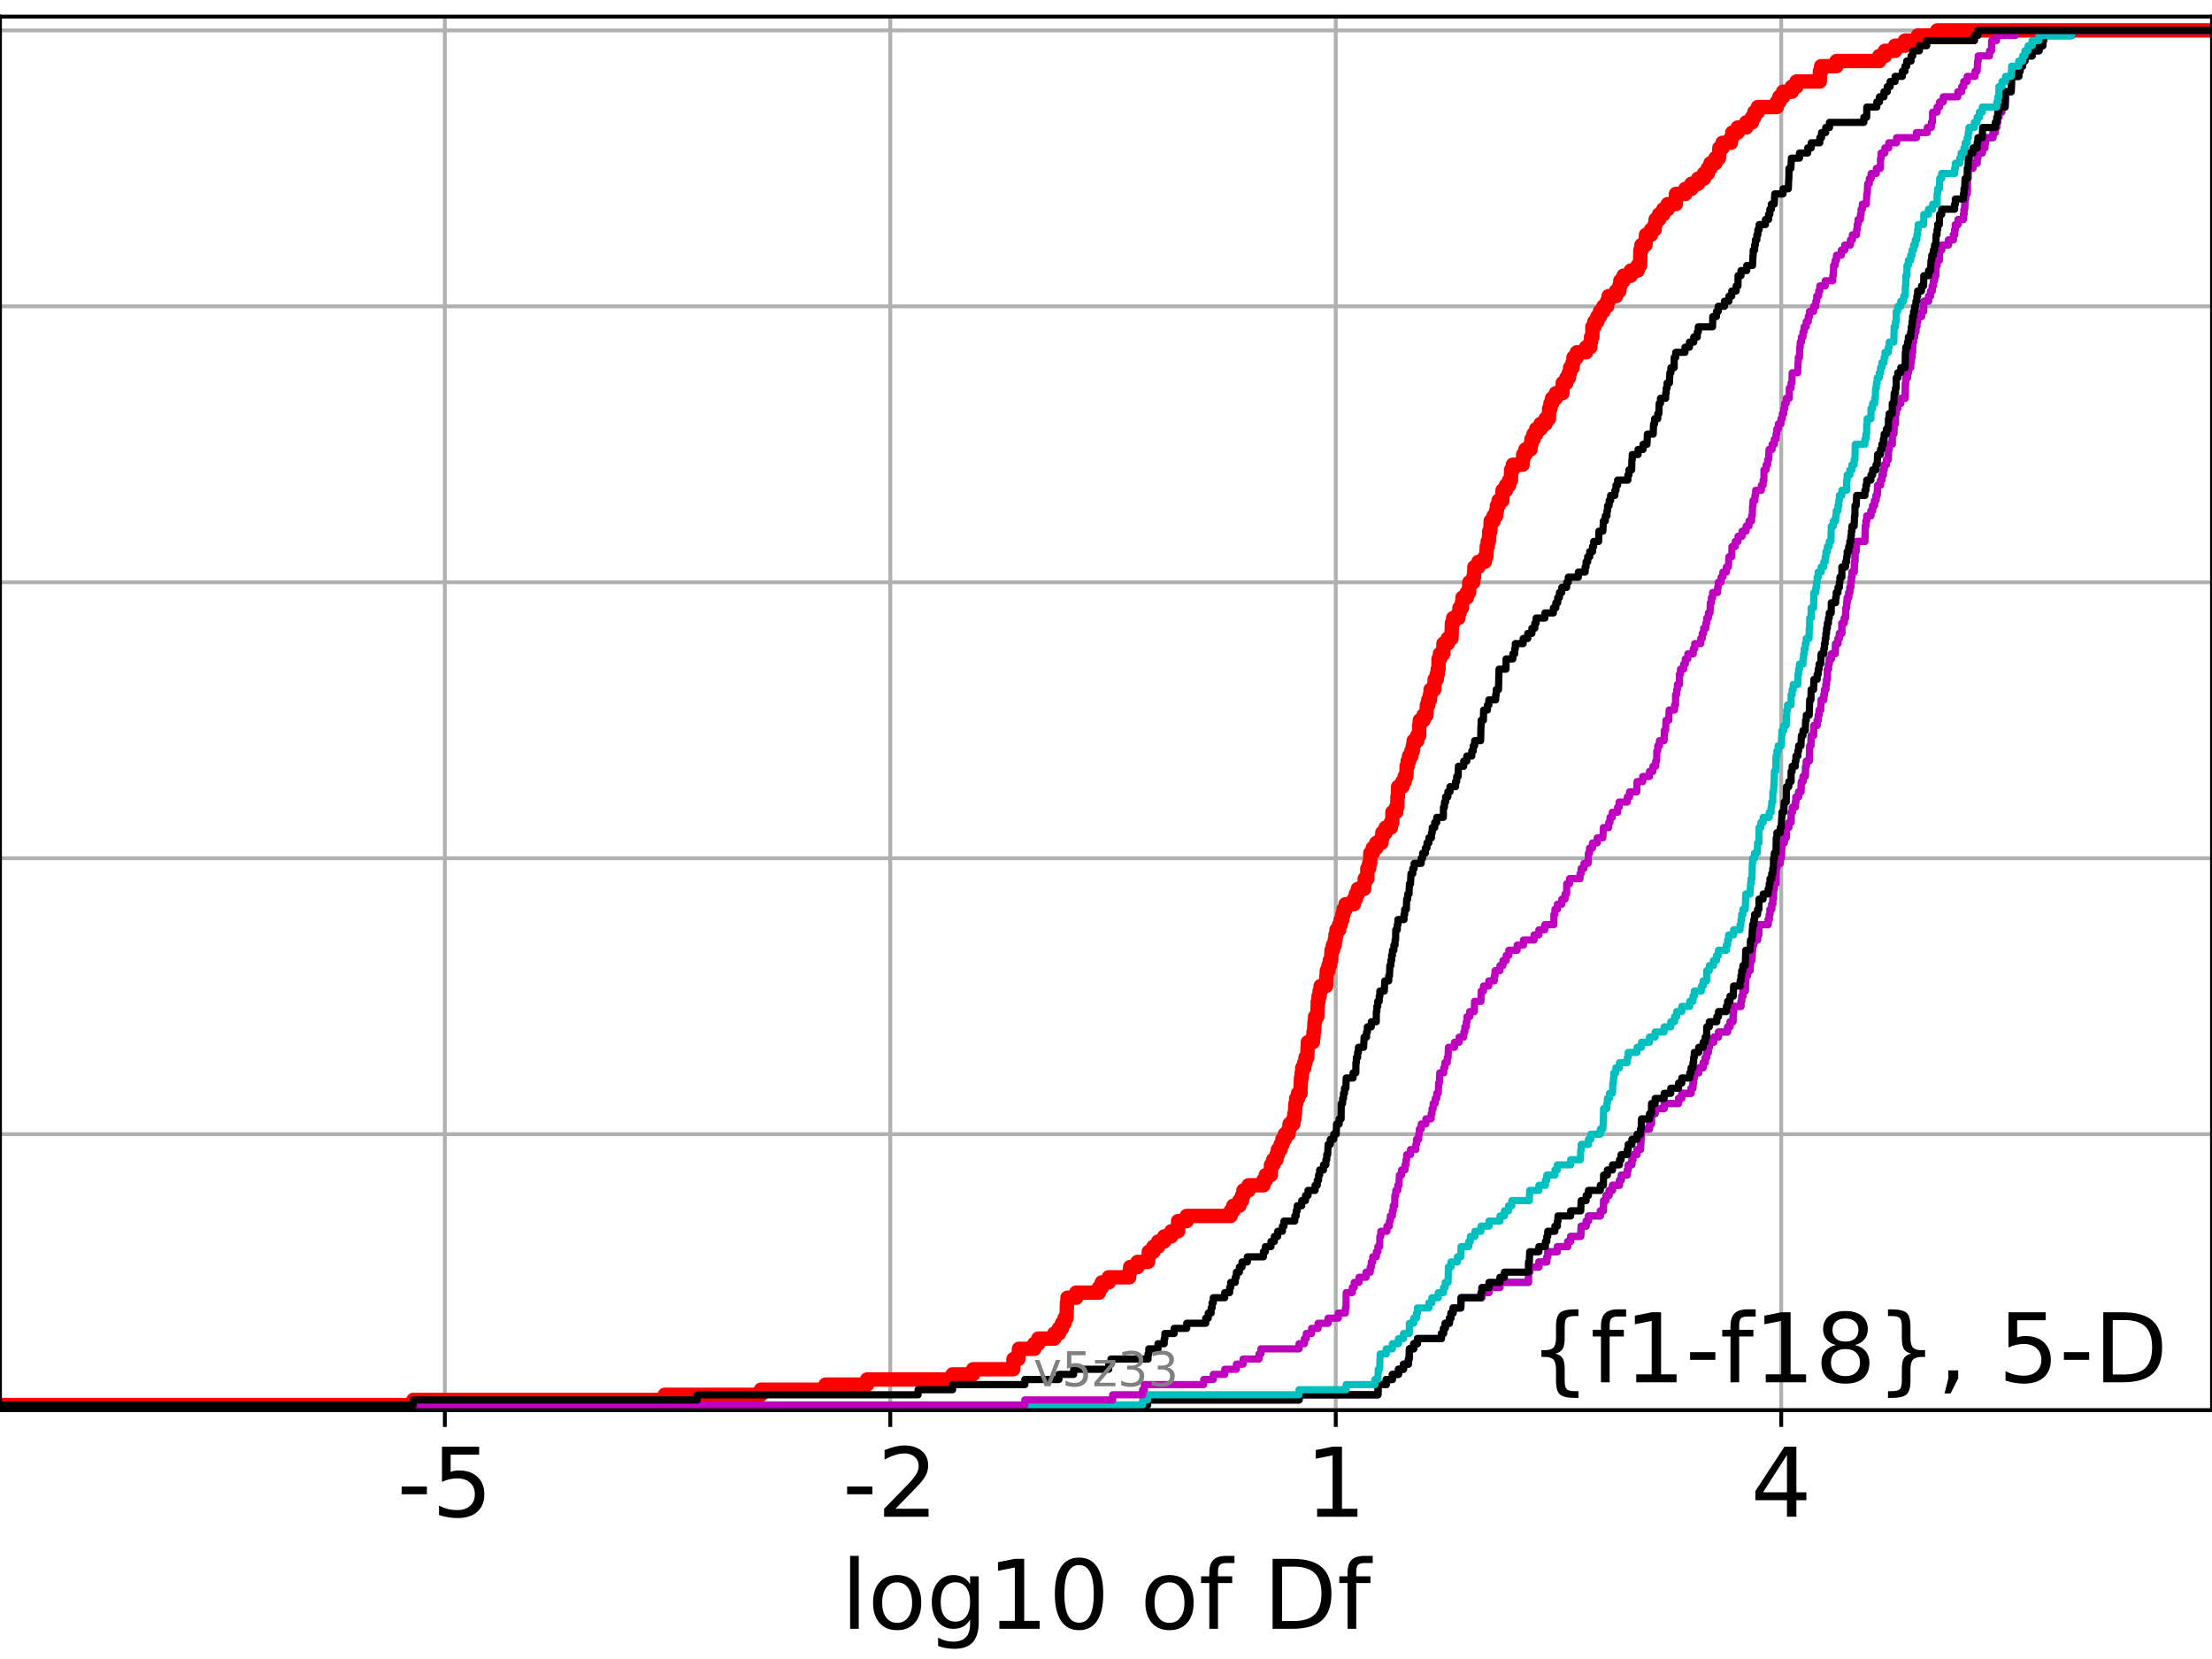<?xml version="1.0" encoding="utf-8" standalone="no"?>
<!DOCTYPE svg PUBLIC "-//W3C//DTD SVG 1.1//EN"
  "http://www.w3.org/Graphics/SVG/1.1/DTD/svg11.dtd">
<!-- Created with matplotlib (https://matplotlib.org/) -->
<svg height="345.6pt" version="1.1" viewBox="0 0 460.8 345.6" width="460.8pt" xmlns="http://www.w3.org/2000/svg" xmlns:xlink="http://www.w3.org/1999/xlink">
 <defs>
  <style type="text/css">*{stroke-linecap:butt;stroke-linejoin:round;}</style>
 </defs>
 <g id="figure_1">
  <g id="patch_1">
   <path d="M 0 345.6 
L 460.8 345.6 
L 460.8 0 
L 0 0 
z
" style="fill:#ffffff;"/>
  </g>
  <g id="axes_1">
   <g id="patch_2">
    <path d="M 0 293.76 
L 460.8 293.76 
L 460.8 3.456 
L 0 3.456 
z
" style="fill:#ffffff;"/>
   </g>
   <g id="matplotlib.axis_1">
    <g id="xtick_1">
     <g id="line2d_1">
      <path clip-path="url(#p6371256461)" d="M 92.665 293.76 
L 92.665 3.456 
" style="fill:none;stroke:#b0b0b0;stroke-linecap:square;stroke-width:0.8;"/>
     </g>
     <g id="line2d_2">
      <defs>
       <path d="M 0 0 
L 0 3.5 
" id="mbc8819abf4" style="stroke:#000000;stroke-width:0.8;"/>
      </defs>
      <g>
       <use style="stroke:#000000;stroke-width:0.8;" x="92.665" xlink:href="#mbc8819abf4" y="293.76"/>
      </g>
     </g>
     <g id="text_1">
      <!-- -5 -->
      <g transform="translate(82.695 315.957)scale(0.2 -0.2)">
       <defs>
        <path d="M 4.891 31.391 
L 31.203 31.391 
L 31.203 23.391 
L 4.891 23.391 
z
" id="DejaVuSans-45"/>
        <path d="M 10.797 72.906 
L 49.516 72.906 
L 49.516 64.594 
L 19.828 64.594 
L 19.828 46.734 
Q 21.969 47.469 24.109 47.828 
Q 26.266 48.188 28.422 48.188 
Q 40.625 48.188 47.75 41.5 
Q 54.891 34.812 54.891 23.391 
Q 54.891 11.625 47.562 5.094 
Q 40.234 -1.422 26.906 -1.422 
Q 22.312 -1.422 17.547 -0.641 
Q 12.797 0.141 7.719 1.703 
L 7.719 11.625 
Q 12.109 9.234 16.797 8.062 
Q 21.484 6.891 26.703 6.891 
Q 35.156 6.891 40.078 11.328 
Q 45.016 15.766 45.016 23.391 
Q 45.016 31 40.078 35.438 
Q 35.156 39.891 26.703 39.891 
Q 22.75 39.891 18.812 39.016 
Q 14.891 38.141 10.797 36.281 
z
" id="DejaVuSans-53"/>
       </defs>
       <use xlink:href="#DejaVuSans-45"/>
       <use x="36.084" xlink:href="#DejaVuSans-53"/>
      </g>
     </g>
    </g>
    <g id="xtick_2">
     <g id="line2d_3">
      <path clip-path="url(#p6371256461)" d="M 185.464 293.76 
L 185.464 3.456 
" style="fill:none;stroke:#b0b0b0;stroke-linecap:square;stroke-width:0.8;"/>
     </g>
     <g id="line2d_4">
      <g>
       <use style="stroke:#000000;stroke-width:0.8;" x="185.464" xlink:href="#mbc8819abf4" y="293.76"/>
      </g>
     </g>
     <g id="text_2">
      <!-- -2 -->
      <g transform="translate(175.494 315.957)scale(0.2 -0.2)">
       <defs>
        <path d="M 19.188 8.297 
L 53.609 8.297 
L 53.609 0 
L 7.328 0 
L 7.328 8.297 
Q 12.938 14.109 22.625 23.891 
Q 32.328 33.688 34.812 36.531 
Q 39.547 41.844 41.422 45.531 
Q 43.312 49.219 43.312 52.781 
Q 43.312 58.594 39.234 62.25 
Q 35.156 65.922 28.609 65.922 
Q 23.969 65.922 18.812 64.312 
Q 13.672 62.703 7.812 59.422 
L 7.812 69.391 
Q 13.766 71.781 18.938 73 
Q 24.125 74.219 28.422 74.219 
Q 39.75 74.219 46.484 68.547 
Q 53.219 62.891 53.219 53.422 
Q 53.219 48.922 51.531 44.891 
Q 49.859 40.875 45.406 35.406 
Q 44.188 33.984 37.641 27.219 
Q 31.109 20.453 19.188 8.297 
z
" id="DejaVuSans-50"/>
       </defs>
       <use xlink:href="#DejaVuSans-45"/>
       <use x="36.084" xlink:href="#DejaVuSans-50"/>
      </g>
     </g>
    </g>
    <g id="xtick_3">
     <g id="line2d_5">
      <path clip-path="url(#p6371256461)" d="M 278.263 293.76 
L 278.263 3.456 
" style="fill:none;stroke:#b0b0b0;stroke-linecap:square;stroke-width:0.8;"/>
     </g>
     <g id="line2d_6">
      <g>
       <use style="stroke:#000000;stroke-width:0.8;" x="278.263" xlink:href="#mbc8819abf4" y="293.76"/>
      </g>
     </g>
     <g id="text_3">
      <!-- 1 -->
      <g transform="translate(271.901 315.957)scale(0.2 -0.2)">
       <defs>
        <path d="M 12.406 8.297 
L 28.516 8.297 
L 28.516 63.922 
L 10.984 60.406 
L 10.984 69.391 
L 28.422 72.906 
L 38.281 72.906 
L 38.281 8.297 
L 54.391 8.297 
L 54.391 0 
L 12.406 0 
z
" id="DejaVuSans-49"/>
       </defs>
       <use xlink:href="#DejaVuSans-49"/>
      </g>
     </g>
    </g>
    <g id="xtick_4">
     <g id="line2d_7">
      <path clip-path="url(#p6371256461)" d="M 371.062 293.76 
L 371.062 3.456 
" style="fill:none;stroke:#b0b0b0;stroke-linecap:square;stroke-width:0.8;"/>
     </g>
     <g id="line2d_8">
      <g>
       <use style="stroke:#000000;stroke-width:0.8;" x="371.062" xlink:href="#mbc8819abf4" y="293.76"/>
      </g>
     </g>
     <g id="text_4">
      <!-- 4 -->
      <g transform="translate(364.699 315.957)scale(0.2 -0.2)">
       <defs>
        <path d="M 37.797 64.312 
L 12.891 25.391 
L 37.797 25.391 
z
M 35.203 72.906 
L 47.609 72.906 
L 47.609 25.391 
L 58.016 25.391 
L 58.016 17.188 
L 47.609 17.188 
L 47.609 0 
L 37.797 0 
L 37.797 17.188 
L 4.891 17.188 
L 4.891 26.703 
z
" id="DejaVuSans-52"/>
       </defs>
       <use xlink:href="#DejaVuSans-52"/>
      </g>
     </g>
    </g>
    <g id="text_5">
     <!-- log10 of Df -->
     <g transform="translate(175.214 339.313)scale(0.2 -0.2)">
      <defs>
       <path d="M 9.422 75.984 
L 18.406 75.984 
L 18.406 0 
L 9.422 0 
z
" id="DejaVuSans-108"/>
       <path d="M 30.609 48.391 
Q 23.391 48.391 19.188 42.75 
Q 14.984 37.109 14.984 27.297 
Q 14.984 17.484 19.156 11.844 
Q 23.344 6.203 30.609 6.203 
Q 37.797 6.203 41.984 11.859 
Q 46.188 17.531 46.188 27.297 
Q 46.188 37.016 41.984 42.703 
Q 37.797 48.391 30.609 48.391 
z
M 30.609 56 
Q 42.328 56 49.016 48.375 
Q 55.719 40.766 55.719 27.297 
Q 55.719 13.875 49.016 6.219 
Q 42.328 -1.422 30.609 -1.422 
Q 18.844 -1.422 12.172 6.219 
Q 5.516 13.875 5.516 27.297 
Q 5.516 40.766 12.172 48.375 
Q 18.844 56 30.609 56 
z
" id="DejaVuSans-111"/>
       <path d="M 45.406 27.984 
Q 45.406 37.75 41.375 43.109 
Q 37.359 48.484 30.078 48.484 
Q 22.859 48.484 18.828 43.109 
Q 14.797 37.75 14.797 27.984 
Q 14.797 18.266 18.828 12.891 
Q 22.859 7.516 30.078 7.516 
Q 37.359 7.516 41.375 12.891 
Q 45.406 18.266 45.406 27.984 
z
M 54.391 6.781 
Q 54.391 -7.172 48.188 -13.984 
Q 42 -20.797 29.203 -20.797 
Q 24.469 -20.797 20.266 -20.094 
Q 16.062 -19.391 12.109 -17.922 
L 12.109 -9.188 
Q 16.062 -11.328 19.922 -12.344 
Q 23.781 -13.375 27.781 -13.375 
Q 36.625 -13.375 41.016 -8.766 
Q 45.406 -4.156 45.406 5.172 
L 45.406 9.625 
Q 42.625 4.781 38.281 2.391 
Q 33.938 0 27.875 0 
Q 17.828 0 11.672 7.656 
Q 5.516 15.328 5.516 27.984 
Q 5.516 40.672 11.672 48.328 
Q 17.828 56 27.875 56 
Q 33.938 56 38.281 53.609 
Q 42.625 51.219 45.406 46.391 
L 45.406 54.688 
L 54.391 54.688 
z
" id="DejaVuSans-103"/>
       <path d="M 31.781 66.406 
Q 24.172 66.406 20.328 58.906 
Q 16.5 51.422 16.5 36.375 
Q 16.5 21.391 20.328 13.891 
Q 24.172 6.391 31.781 6.391 
Q 39.453 6.391 43.281 13.891 
Q 47.125 21.391 47.125 36.375 
Q 47.125 51.422 43.281 58.906 
Q 39.453 66.406 31.781 66.406 
z
M 31.781 74.219 
Q 44.047 74.219 50.516 64.516 
Q 56.984 54.828 56.984 36.375 
Q 56.984 17.969 50.516 8.266 
Q 44.047 -1.422 31.781 -1.422 
Q 19.531 -1.422 13.062 8.266 
Q 6.594 17.969 6.594 36.375 
Q 6.594 54.828 13.062 64.516 
Q 19.531 74.219 31.781 74.219 
z
" id="DejaVuSans-48"/>
       <path id="DejaVuSans-32"/>
       <path d="M 37.109 75.984 
L 37.109 68.5 
L 28.516 68.5 
Q 23.688 68.5 21.797 66.547 
Q 19.922 64.594 19.922 59.516 
L 19.922 54.688 
L 34.719 54.688 
L 34.719 47.703 
L 19.922 47.703 
L 19.922 0 
L 10.891 0 
L 10.891 47.703 
L 2.297 47.703 
L 2.297 54.688 
L 10.891 54.688 
L 10.891 58.5 
Q 10.891 67.625 15.141 71.797 
Q 19.391 75.984 28.609 75.984 
z
" id="DejaVuSans-102"/>
       <path d="M 19.672 64.797 
L 19.672 8.109 
L 31.594 8.109 
Q 46.688 8.109 53.688 14.938 
Q 60.688 21.781 60.688 36.531 
Q 60.688 51.172 53.688 57.984 
Q 46.688 64.797 31.594 64.797 
z
M 9.812 72.906 
L 30.078 72.906 
Q 51.266 72.906 61.172 64.094 
Q 71.094 55.281 71.094 36.531 
Q 71.094 17.672 61.125 8.828 
Q 51.172 0 30.078 0 
L 9.812 0 
z
" id="DejaVuSans-68"/>
      </defs>
      <use xlink:href="#DejaVuSans-108"/>
      <use x="27.783" xlink:href="#DejaVuSans-111"/>
      <use x="88.965" xlink:href="#DejaVuSans-103"/>
      <use x="152.441" xlink:href="#DejaVuSans-49"/>
      <use x="216.064" xlink:href="#DejaVuSans-48"/>
      <use x="279.688" xlink:href="#DejaVuSans-32"/>
      <use x="311.475" xlink:href="#DejaVuSans-111"/>
      <use x="372.656" xlink:href="#DejaVuSans-102"/>
      <use x="407.861" xlink:href="#DejaVuSans-32"/>
      <use x="439.648" xlink:href="#DejaVuSans-68"/>
      <use x="516.65" xlink:href="#DejaVuSans-102"/>
     </g>
    </g>
   </g>
   <g id="matplotlib.axis_2">
    <g id="ytick_1">
     <g id="line2d_9">
      <path clip-path="url(#p6371256461)" d="M 0 293.76 
L 460.8 293.76 
" style="fill:none;stroke:#b0b0b0;stroke-linecap:square;stroke-width:0.8;"/>
     </g>
     <g id="line2d_10">
      <defs>
       <path d="M 0 0 
L -3.5 0 
" id="mf8e7600744" style="stroke:#000000;stroke-width:0.8;"/>
      </defs>
      <g>
       <use style="stroke:#000000;stroke-width:0.8;" x="0" xlink:href="#mf8e7600744" y="293.76"/>
      </g>
     </g>
    </g>
    <g id="ytick_2">
     <g id="line2d_11">
      <path clip-path="url(#p6371256461)" d="M 0 236.274 
L 460.8 236.274 
" style="fill:none;stroke:#b0b0b0;stroke-linecap:square;stroke-width:0.8;"/>
     </g>
     <g id="line2d_12">
      <g>
       <use style="stroke:#000000;stroke-width:0.8;" x="0" xlink:href="#mf8e7600744" y="236.274"/>
      </g>
     </g>
    </g>
    <g id="ytick_3">
     <g id="line2d_13">
      <path clip-path="url(#p6371256461)" d="M 0 178.788 
L 460.8 178.788 
" style="fill:none;stroke:#b0b0b0;stroke-linecap:square;stroke-width:0.8;"/>
     </g>
     <g id="line2d_14">
      <g>
       <use style="stroke:#000000;stroke-width:0.8;" x="0" xlink:href="#mf8e7600744" y="178.788"/>
      </g>
     </g>
    </g>
    <g id="ytick_4">
     <g id="line2d_15">
      <path clip-path="url(#p6371256461)" d="M 0 121.302 
L 460.8 121.302 
" style="fill:none;stroke:#b0b0b0;stroke-linecap:square;stroke-width:0.8;"/>
     </g>
     <g id="line2d_16">
      <g>
       <use style="stroke:#000000;stroke-width:0.8;" x="0" xlink:href="#mf8e7600744" y="121.302"/>
      </g>
     </g>
    </g>
    <g id="ytick_5">
     <g id="line2d_17">
      <path clip-path="url(#p6371256461)" d="M 0 63.816 
L 460.8 63.816 
" style="fill:none;stroke:#b0b0b0;stroke-linecap:square;stroke-width:0.8;"/>
     </g>
     <g id="line2d_18">
      <g>
       <use style="stroke:#000000;stroke-width:0.8;" x="0" xlink:href="#mf8e7600744" y="63.816"/>
      </g>
     </g>
    </g>
    <g id="ytick_6">
     <g id="line2d_19">
      <path clip-path="url(#p6371256461)" d="M 0 6.33 
L 460.8 6.33 
" style="fill:none;stroke:#b0b0b0;stroke-linecap:square;stroke-width:0.8;"/>
     </g>
     <g id="line2d_20">
      <g>
       <use style="stroke:#000000;stroke-width:0.8;" x="0" xlink:href="#mf8e7600744" y="6.33"/>
      </g>
     </g>
    </g>
   </g>
   <g id="line2d_21">
    <path clip-path="url(#p6371256461)" d="M -1 292.695 
L 86.104 292.695 
L 86.104 291.631 
L 138.475 291.631 
L 138.475 290.566 
L 158.511 290.566 
L 158.511 289.502 
L 171.981 289.502 
L 171.981 288.437 
L 180.635 288.437 
L 180.635 287.373 
L 198.447 287.373 
L 198.447 286.308 
L 202.72 286.308 
L 202.72 285.244 
L 211.054 285.244 
L 211.127 283.114 
L 212.14 283.114 
L 212.14 282.05 
L 212.27 282.05 
L 212.27 280.985 
L 215.47 280.985 
L 215.47 279.921 
L 216.3 279.921 
L 216.3 278.856 
L 219.635 278.856 
L 219.635 277.792 
L 220.595 277.792 
L 220.595 276.727 
L 221.233 276.727 
L 221.233 275.663 
L 221.764 275.663 
L 221.764 274.598 
L 222.166 274.598 
L 222.275 271.404 
L 222.373 271.404 
L 222.373 270.34 
L 224.188 270.34 
L 224.188 269.275 
L 228.943 269.275 
L 228.943 268.211 
L 229.512 268.211 
L 229.512 267.146 
L 230.97 267.146 
L 230.97 266.082 
L 235.231 266.082 
L 235.231 265.017 
L 235.429 265.017 
L 235.429 263.952 
L 236.959 263.952 
L 236.959 262.888 
L 239.154 262.888 
L 239.154 261.823 
L 239.315 261.823 
L 239.315 260.759 
L 240.291 260.759 
L 240.291 259.694 
L 241.262 259.694 
L 241.262 258.63 
L 242.523 258.63 
L 242.523 257.565 
L 243.989 257.565 
L 243.989 256.501 
L 245.42 256.501 
L 245.422 254.371 
L 247.207 254.371 
L 247.207 253.307 
L 256.377 253.307 
L 256.377 252.242 
L 256.927 252.242 
L 256.927 251.178 
L 258.168 251.178 
L 258.168 250.113 
L 258.734 250.113 
L 258.734 249.049 
L 259.03 249.049 
L 259.03 247.984 
L 260.101 247.984 
L 260.101 246.92 
L 263.19 246.92 
L 263.19 245.855 
L 263.683 245.855 
L 263.683 244.79 
L 264.73 244.79 
L 264.767 242.661 
L 265.246 242.661 
L 265.246 241.597 
L 265.904 241.597 
L 265.904 240.532 
L 266.213 240.532 
L 266.213 239.468 
L 266.771 239.468 
L 266.771 238.403 
L 267.146 238.403 
L 267.146 237.339 
L 267.658 237.339 
L 267.658 236.274 
L 268.434 236.274 
L 268.434 235.21 
L 268.629 235.21 
L 268.629 234.145 
L 269.43 234.145 
L 269.43 233.08 
L 269.629 233.08 
L 269.629 232.016 
L 269.758 232.016 
L 269.868 229.887 
L 270.017 229.887 
L 270.017 228.822 
L 270.411 228.822 
L 270.411 227.758 
L 270.91 227.758 
L 271.012 224.564 
L 271.169 224.564 
L 271.169 223.499 
L 271.281 223.499 
L 271.281 222.435 
L 271.706 222.435 
L 271.706 221.37 
L 271.963 221.37 
L 271.963 220.306 
L 272.317 220.306 
L 272.398 218.177 
L 272.447 218.177 
L 272.447 217.112 
L 273.494 217.112 
L 273.494 216.048 
L 273.627 216.048 
L 273.627 214.983 
L 273.739 214.983 
L 273.846 212.854 
L 273.957 212.854 
L 273.957 211.789 
L 274.411 211.789 
L 274.52 208.596 
L 274.669 208.596 
L 274.669 207.531 
L 274.906 207.531 
L 274.906 206.467 
L 275.113 206.467 
L 275.113 205.402 
L 276.249 205.402 
L 276.305 203.273 
L 276.385 203.273 
L 276.385 202.208 
L 276.743 202.208 
L 276.743 201.144 
L 277.026 201.144 
L 277.026 200.079 
L 277.301 200.079 
L 277.385 197.95 
L 277.675 197.95 
L 277.675 196.886 
L 278.053 196.886 
L 278.053 195.821 
L 278.204 195.821 
L 278.204 194.756 
L 278.417 194.756 
L 278.417 193.692 
L 278.968 193.692 
L 278.968 192.627 
L 279.292 192.627 
L 279.292 191.563 
L 279.634 191.563 
L 279.634 190.498 
L 279.878 190.498 
L 279.878 189.434 
L 280.297 189.434 
L 280.297 188.369 
L 282.029 188.369 
L 282.029 187.305 
L 282.446 187.305 
L 282.446 186.24 
L 282.865 186.24 
L 282.865 185.175 
L 284.169 185.175 
L 284.169 184.111 
L 284.299 184.111 
L 284.299 183.046 
L 284.833 183.046 
L 284.843 180.917 
L 285.206 180.917 
L 285.206 179.853 
L 285.432 179.853 
L 285.458 177.724 
L 285.966 177.724 
L 285.966 176.659 
L 286.701 176.659 
L 286.701 175.594 
L 287.78 175.594 
L 287.78 174.53 
L 287.969 174.53 
L 287.969 173.465 
L 288.66 173.465 
L 288.66 172.401 
L 289.744 172.401 
L 289.744 171.336 
L 290.052 171.336 
L 290.075 169.207 
L 290.834 169.207 
L 290.834 168.143 
L 291.081 168.143 
L 291.11 166.013 
L 291.209 166.013 
L 291.258 163.884 
L 292.14 163.884 
L 292.14 162.82 
L 292.622 162.82 
L 292.622 161.755 
L 292.968 161.755 
L 293.026 159.626 
L 293.233 159.626 
L 293.233 158.562 
L 293.528 158.562 
L 293.528 157.497 
L 294.015 157.497 
L 294.015 156.432 
L 294.313 156.432 
L 294.313 155.368 
L 294.499 155.368 
L 294.499 154.303 
L 295.238 154.303 
L 295.238 153.239 
L 295.636 153.239 
L 295.637 151.11 
L 295.77 151.11 
L 295.77 150.045 
L 296.556 150.045 
L 296.556 148.981 
L 297.143 148.981 
L 297.242 146.851 
L 297.535 146.851 
L 297.535 145.787 
L 297.884 145.787 
L 297.884 144.722 
L 298.017 144.722 
L 298.017 143.658 
L 298.767 143.658 
L 298.868 141.529 
L 299.297 141.529 
L 299.297 140.464 
L 299.51 140.464 
L 299.51 139.4 
L 299.669 139.4 
L 299.673 137.27 
L 299.962 137.27 
L 299.962 136.206 
L 300.671 136.206 
L 300.702 134.077 
L 301.591 134.077 
L 301.591 133.012 
L 302.365 133.012 
L 302.461 129.819 
L 302.718 129.819 
L 302.718 128.754 
L 303.814 128.754 
L 303.814 127.69 
L 304.042 127.69 
L 304.042 126.625 
L 304.536 126.625 
L 304.536 125.56 
L 304.654 125.56 
L 304.654 124.496 
L 305.568 124.496 
L 305.568 123.431 
L 306.037 123.431 
L 306.079 121.302 
L 306.911 121.302 
L 306.911 120.238 
L 307.051 120.238 
L 307.152 118.109 
L 307.979 118.109 
L 307.979 117.044 
L 309.32 117.044 
L 309.32 115.979 
L 309.634 115.979 
L 309.714 113.85 
L 309.912 113.85 
L 309.912 112.786 
L 310.152 112.786 
L 310.246 110.657 
L 310.468 110.657 
L 310.541 108.528 
L 311.142 108.528 
L 311.142 107.463 
L 311.671 107.463 
L 311.671 106.398 
L 311.831 106.398 
L 311.831 105.334 
L 312.181 105.334 
L 312.181 104.269 
L 312.962 104.269 
L 313.01 102.14 
L 313.728 102.14 
L 313.728 101.076 
L 314.385 101.076 
L 314.385 100.011 
L 314.763 100.011 
L 314.784 97.882 
L 315.153 97.882 
L 315.153 96.817 
L 317.172 96.817 
L 317.172 95.753 
L 317.301 95.753 
L 317.301 94.688 
L 317.78 94.688 
L 317.78 93.624 
L 318.826 93.624 
L 318.826 92.559 
L 319.027 92.559 
L 319.027 91.495 
L 319.455 91.495 
L 319.455 90.43 
L 320.022 90.43 
L 320.022 89.366 
L 320.938 89.366 
L 320.938 88.301 
L 321.972 88.301 
L 321.972 87.236 
L 322.666 87.236 
L 322.716 85.107 
L 322.986 85.107 
L 322.986 84.043 
L 323.325 84.043 
L 323.325 82.978 
L 324.108 82.978 
L 324.108 81.914 
L 325.479 81.914 
L 325.547 79.785 
L 326.294 79.785 
L 326.294 78.72 
L 326.823 78.72 
L 326.823 77.655 
L 327.079 77.655 
L 327.079 76.591 
L 327.596 76.591 
L 327.596 75.526 
L 327.787 75.526 
L 327.787 74.462 
L 328.484 74.462 
L 328.484 73.397 
L 330.406 73.397 
L 330.406 72.333 
L 331.291 72.333 
L 331.291 71.268 
L 331.451 71.268 
L 331.451 70.204 
L 331.72 70.204 
L 331.724 68.074 
L 332.144 68.074 
L 332.144 67.01 
L 332.758 67.01 
L 332.758 65.945 
L 333.304 65.945 
L 333.304 64.881 
L 334.013 64.881 
L 334.013 63.816 
L 334.788 63.816 
L 334.788 62.752 
L 335.108 62.752 
L 335.108 61.687 
L 336.649 61.687 
L 336.649 60.623 
L 337.344 60.623 
L 337.344 59.558 
L 337.538 59.558 
L 337.538 58.493 
L 338.215 58.493 
L 338.215 57.429 
L 339.719 57.429 
L 339.719 56.364 
L 341.158 56.364 
L 341.158 55.3 
L 341.659 55.3 
L 341.723 52.106 
L 341.945 52.106 
L 341.945 51.042 
L 342.786 51.042 
L 342.896 48.912 
L 343.932 48.912 
L 343.932 47.848 
L 344.682 47.848 
L 344.682 46.783 
L 344.89 46.783 
L 344.89 45.719 
L 345.613 45.719 
L 345.613 44.654 
L 346.495 44.654 
L 346.495 43.59 
L 347.412 43.59 
L 347.412 42.525 
L 349.103 42.525 
L 349.132 40.396 
L 351.09 40.396 
L 351.09 39.331 
L 352.367 39.331 
L 352.367 38.267 
L 353.754 38.267 
L 353.754 37.202 
L 354.977 37.202 
L 354.977 36.138 
L 355.767 36.138 
L 355.767 35.073 
L 356.312 35.073 
L 356.312 34.009 
L 357.344 34.009 
L 357.344 32.944 
L 358.086 32.944 
L 358.178 30.815 
L 358.833 30.815 
L 358.833 29.75 
L 360.582 29.75 
L 360.582 28.686 
L 360.868 28.686 
L 360.868 27.621 
L 361.994 27.621 
L 361.994 26.557 
L 363.773 26.557 
L 363.773 25.492 
L 364.965 25.492 
L 364.965 24.428 
L 365.465 24.428 
L 365.465 23.363 
L 366.191 23.363 
L 366.191 22.299 
L 370.14 22.299 
L 370.14 21.234 
L 370.671 21.234 
L 370.671 20.17 
L 371.443 20.17 
L 371.443 19.105 
L 373.269 19.105 
L 373.269 18.04 
L 374.241 18.04 
L 374.241 16.976 
L 379.092 16.976 
L 379.124 14.847 
L 379.38 14.847 
L 379.38 13.782 
L 382.578 13.782 
L 382.578 12.718 
L 391.502 12.718 
L 391.502 11.653 
L 392.659 11.653 
L 392.659 10.589 
L 394.778 10.589 
L 394.778 9.524 
L 396.836 9.524 
L 396.836 8.459 
L 399.528 8.459 
L 399.528 7.395 
L 403.572 7.395 
L 403.572 6.33 
L 403.572 6.33 
L 460.8 6.33 
L 460.8 6.33 
" style="fill:none;stroke:#ff0000;stroke-linecap:square;stroke-width:3;"/>
   </g>
   <g id="line2d_22">
    <path clip-path="url(#p6371256461)" d="M 233.459 293.76 
L 233.459 292.695 
L 239.056 292.695 
L 239.056 291.631 
L 270.619 291.631 
L 270.619 290.566 
L 287.043 290.566 
L 287.117 288.437 
L 288.778 288.437 
L 288.778 287.373 
L 290.06 287.373 
L 290.06 286.308 
L 291.325 286.308 
L 291.325 285.244 
L 292.376 285.244 
L 292.376 284.179 
L 293.397 284.179 
L 293.397 283.114 
L 293.565 283.114 
L 293.608 280.985 
L 294.499 280.985 
L 294.499 279.921 
L 295.28 279.921 
L 295.28 278.856 
L 300.269 278.856 
L 300.269 277.792 
L 300.716 277.792 
L 300.716 276.727 
L 301.065 276.727 
L 301.065 275.663 
L 301.939 275.663 
L 301.939 274.598 
L 302.26 274.598 
L 302.26 273.533 
L 302.702 273.533 
L 302.702 272.469 
L 304.312 272.469 
L 304.369 270.34 
L 308.695 270.34 
L 308.695 269.275 
L 310.181 269.275 
L 310.181 268.211 
L 312.466 268.211 
L 312.466 267.146 
L 318.406 267.146 
L 318.422 265.017 
L 318.664 265.017 
L 318.664 263.952 
L 320.575 263.952 
L 320.575 262.888 
L 322.23 262.888 
L 322.23 261.823 
L 322.424 261.823 
L 322.424 260.759 
L 324.429 260.759 
L 324.429 259.694 
L 326.58 259.694 
L 326.58 258.63 
L 327.192 258.63 
L 327.192 257.565 
L 329.297 257.565 
L 329.379 255.436 
L 330.42 255.436 
L 330.42 254.371 
L 330.893 254.371 
L 330.893 253.307 
L 333.374 253.307 
L 333.374 252.242 
L 334.013 252.242 
L 334.06 250.113 
L 334.546 250.113 
L 334.546 249.049 
L 335.207 249.049 
L 335.207 247.984 
L 335.911 247.984 
L 335.911 246.92 
L 337.367 246.92 
L 337.367 245.855 
L 337.745 245.855 
L 337.745 244.79 
L 338.994 244.79 
L 338.994 243.726 
L 339.185 243.726 
L 339.185 242.661 
L 339.951 242.661 
L 339.951 241.597 
L 340.179 241.597 
L 340.179 240.532 
L 341.029 240.532 
L 341.029 239.468 
L 341.751 239.468 
L 341.827 237.339 
L 341.877 237.339 
L 341.957 235.21 
L 343.616 235.21 
L 343.616 234.145 
L 344.024 234.145 
L 344.048 232.016 
L 344.799 232.016 
L 344.799 230.951 
L 346.672 230.951 
L 346.672 229.887 
L 349.668 229.887 
L 349.668 228.822 
L 350.348 228.822 
L 350.348 227.758 
L 352.286 227.758 
L 352.286 226.693 
L 352.675 226.693 
L 352.675 225.629 
L 352.814 225.629 
L 352.814 224.564 
L 352.952 224.564 
L 352.952 223.499 
L 353.872 223.499 
L 353.872 222.435 
L 354.798 222.435 
L 354.798 221.37 
L 355.224 221.37 
L 355.224 220.306 
L 355.527 220.306 
L 355.527 219.241 
L 355.868 219.241 
L 355.868 218.177 
L 356.082 218.177 
L 356.082 217.112 
L 357.008 217.112 
L 357.008 216.048 
L 357.994 216.048 
L 357.994 214.983 
L 359.891 214.983 
L 359.891 213.918 
L 360.387 213.918 
L 360.387 212.854 
L 361.004 212.854 
L 361.068 210.725 
L 361.148 210.725 
L 361.148 209.66 
L 362.678 209.66 
L 362.678 208.596 
L 362.825 208.596 
L 362.825 207.531 
L 363.081 207.531 
L 363.081 206.467 
L 363.566 206.467 
L 363.676 203.273 
L 364.029 203.273 
L 364.029 202.208 
L 364.571 202.208 
L 364.665 200.079 
L 364.964 200.079 
L 365.037 197.95 
L 365.104 197.95 
L 365.104 196.886 
L 365.36 196.886 
L 365.36 195.821 
L 366.139 195.821 
L 366.139 194.756 
L 366.403 194.756 
L 366.438 192.627 
L 368.333 192.627 
L 368.333 191.563 
L 368.566 191.563 
L 368.566 190.498 
L 368.718 190.498 
L 368.718 189.434 
L 369.082 189.434 
L 369.082 188.369 
L 369.296 188.369 
L 369.296 187.305 
L 369.428 187.305 
L 369.465 185.175 
L 369.622 185.175 
L 369.622 184.111 
L 369.962 184.111 
L 370.03 180.917 
L 370.165 180.917 
L 370.165 179.853 
L 370.861 179.853 
L 370.861 178.788 
L 371.071 178.788 
L 371.168 176.659 
L 371.211 176.659 
L 371.211 175.594 
L 371.69 175.594 
L 371.69 174.53 
L 372.1 174.53 
L 372.147 172.401 
L 372.645 172.401 
L 372.645 171.336 
L 373.117 171.336 
L 373.123 169.207 
L 373.386 169.207 
L 373.386 168.143 
L 374.002 168.143 
L 374.002 167.078 
L 374.124 167.078 
L 374.124 166.013 
L 374.682 166.013 
L 374.682 164.949 
L 375.172 164.949 
L 375.256 162.82 
L 375.596 162.82 
L 375.596 161.755 
L 376.078 161.755 
L 376.144 159.626 
L 376.287 159.626 
L 376.287 158.562 
L 376.895 158.562 
L 376.988 155.368 
L 377.247 155.368 
L 377.293 153.239 
L 377.804 153.239 
L 377.872 151.11 
L 378.552 151.11 
L 378.552 150.045 
L 378.767 150.045 
L 378.767 148.981 
L 378.947 148.981 
L 378.947 147.916 
L 379.275 147.916 
L 379.382 145.787 
L 379.932 145.787 
L 379.932 144.722 
L 380.072 144.722 
L 380.072 143.658 
L 380.371 143.658 
L 380.371 142.593 
L 380.499 142.593 
L 380.499 141.529 
L 380.663 141.529 
L 380.672 139.4 
L 380.898 139.4 
L 380.898 138.335 
L 381.064 138.335 
L 381.064 137.27 
L 381.502 137.27 
L 381.502 136.206 
L 382.306 136.206 
L 382.4 134.077 
L 382.886 134.077 
L 382.886 133.012 
L 383.17 133.012 
L 383.17 131.948 
L 383.696 131.948 
L 383.697 129.819 
L 384.186 129.819 
L 384.186 128.754 
L 384.457 128.754 
L 384.523 126.625 
L 384.69 126.625 
L 384.69 125.56 
L 384.802 125.56 
L 384.802 124.496 
L 385.12 124.496 
L 385.12 123.431 
L 385.356 123.431 
L 385.356 122.367 
L 385.558 122.367 
L 385.558 121.302 
L 385.676 121.302 
L 385.676 120.238 
L 385.791 120.238 
L 385.791 119.173 
L 386.253 119.173 
L 386.33 117.044 
L 386.42 117.044 
L 386.427 114.915 
L 386.672 114.915 
L 386.773 112.786 
L 388.497 112.786 
L 388.58 109.592 
L 388.711 109.592 
L 388.711 108.528 
L 388.879 108.528 
L 388.879 107.463 
L 389.747 107.463 
L 389.747 106.398 
L 390.104 106.398 
L 390.104 105.334 
L 390.493 105.334 
L 390.493 104.269 
L 390.813 104.269 
L 390.813 103.205 
L 391.049 103.205 
L 391.139 101.076 
L 391.748 101.076 
L 391.748 100.011 
L 392.028 100.011 
L 392.028 98.947 
L 392.334 98.947 
L 392.334 97.882 
L 392.5 97.882 
L 392.5 96.817 
L 392.977 96.817 
L 392.977 95.753 
L 393.371 95.753 
L 393.4 93.624 
L 393.55 93.624 
L 393.55 92.559 
L 394.187 92.559 
L 394.192 90.43 
L 394.511 90.43 
L 394.595 88.301 
L 394.852 88.301 
L 394.863 86.172 
L 395.018 86.172 
L 395.018 85.107 
L 395.335 85.107 
L 395.335 84.043 
L 395.968 84.043 
L 395.968 82.978 
L 396.876 82.978 
L 396.92 79.785 
L 397.007 79.785 
L 397.007 78.72 
L 397.37 78.72 
L 397.37 77.655 
L 397.547 77.655 
L 397.547 76.591 
L 398.027 76.591 
L 398.027 75.526 
L 398.161 75.526 
L 398.161 74.462 
L 398.303 74.462 
L 398.303 73.397 
L 398.423 73.397 
L 398.473 71.268 
L 398.632 71.268 
L 398.632 70.204 
L 398.864 70.204 
L 398.864 69.139 
L 399.126 69.139 
L 399.126 68.074 
L 399.314 68.074 
L 399.314 67.01 
L 399.477 67.01 
L 399.477 65.945 
L 400.283 65.945 
L 400.283 64.881 
L 400.723 64.881 
L 400.766 62.752 
L 401.755 62.752 
L 401.755 61.687 
L 402.167 61.687 
L 402.167 60.623 
L 402.522 60.623 
L 402.522 59.558 
L 402.762 59.558 
L 402.762 58.493 
L 403.002 58.493 
L 403.002 57.429 
L 403.273 57.429 
L 403.33 55.3 
L 403.527 55.3 
L 403.527 54.235 
L 404 54.235 
L 404.065 52.106 
L 404.486 52.106 
L 404.486 51.042 
L 405.899 51.042 
L 405.899 49.977 
L 406.92 49.977 
L 406.92 48.912 
L 407.183 48.912 
L 407.183 47.848 
L 407.334 47.848 
L 407.334 46.783 
L 407.903 46.783 
L 407.903 45.719 
L 409.012 45.719 
L 409.012 44.654 
L 409.139 44.654 
L 409.139 43.59 
L 409.27 43.59 
L 409.368 41.461 
L 409.473 41.461 
L 409.473 40.396 
L 409.8 40.396 
L 409.868 37.202 
L 409.991 37.202 
L 410.028 35.073 
L 411 35.073 
L 411 34.009 
L 411.868 34.009 
L 411.868 32.944 
L 412.027 32.944 
L 412.027 31.88 
L 412.953 31.88 
L 412.953 30.815 
L 413.492 30.815 
L 413.492 29.75 
L 413.649 29.75 
L 413.649 28.686 
L 415.172 28.686 
L 415.172 27.621 
L 415.652 27.621 
L 415.652 26.557 
L 415.962 26.557 
L 415.962 25.492 
L 416.174 25.492 
L 416.174 24.428 
L 416.418 24.428 
L 416.418 23.363 
L 417.027 23.363 
L 417.027 22.299 
L 417.695 22.299 
L 417.79 19.105 
L 418.962 19.105 
L 419.058 15.911 
L 420.544 15.911 
L 420.544 14.847 
L 420.823 14.847 
L 420.823 13.782 
L 421.352 13.782 
L 421.352 12.718 
L 421.826 12.718 
L 421.826 11.653 
L 423.332 11.653 
L 423.332 10.589 
L 424.766 10.589 
L 424.766 9.524 
L 425.549 9.524 
L 425.549 8.459 
L 425.719 8.459 
L 425.719 7.395 
L 431.568 7.395 
L 431.568 6.33 
L 431.568 6.33 
L 460.8 6.33 
L 460.8 6.33 
" style="fill:none;stroke:#00bfbf;stroke-linecap:square;stroke-width:1.5;"/>
   </g>
   <g id="line2d_23">
    <path clip-path="url(#p6371256461)" d="M 233.459 293.76 
L 233.459 292.695 
L 239.056 292.695 
L 239.056 291.631 
L 270.619 291.631 
L 270.619 290.566 
L 287.043 290.566 
L 287.117 288.437 
L 288.778 288.437 
L 288.778 287.373 
L 290.06 287.373 
L 290.06 286.308 
L 291.325 286.308 
L 291.325 285.244 
L 292.376 285.244 
L 292.376 284.179 
L 293.397 284.179 
L 293.397 283.114 
L 293.565 283.114 
L 293.608 280.985 
L 294.499 280.985 
L 294.499 279.921 
L 295.28 279.921 
L 295.28 278.856 
L 300.269 278.856 
L 300.269 277.792 
L 300.716 277.792 
L 300.716 276.727 
L 301.065 276.727 
L 301.065 275.663 
L 301.939 275.663 
L 301.939 274.598 
L 302.26 274.598 
L 302.26 273.533 
L 302.702 273.533 
L 302.702 272.469 
L 304.312 272.469 
L 304.369 270.34 
L 308.695 270.34 
L 308.695 269.275 
L 310.181 269.275 
L 310.181 268.211 
L 312.466 268.211 
L 312.466 267.146 
L 318.406 267.146 
L 318.422 265.017 
L 318.664 265.017 
L 318.664 263.952 
L 320.575 263.952 
L 320.575 262.888 
L 322.23 262.888 
L 322.23 261.823 
L 322.424 261.823 
L 322.424 260.759 
L 324.429 260.759 
L 324.429 259.694 
L 326.58 259.694 
L 326.58 258.63 
L 327.192 258.63 
L 327.192 257.565 
L 329.297 257.565 
L 329.379 255.436 
L 330.42 255.436 
L 330.42 254.371 
L 330.893 254.371 
L 330.893 253.307 
L 333.374 253.307 
L 333.374 252.242 
L 334.013 252.242 
L 334.06 250.113 
L 334.546 250.113 
L 334.546 249.049 
L 335.207 249.049 
L 335.207 247.984 
L 335.911 247.984 
L 335.911 246.92 
L 337.367 246.92 
L 337.367 245.855 
L 337.745 245.855 
L 337.745 244.79 
L 338.994 244.79 
L 338.994 243.726 
L 339.185 243.726 
L 339.185 242.661 
L 339.951 242.661 
L 339.951 241.597 
L 340.179 241.597 
L 340.179 240.532 
L 341.029 240.532 
L 341.029 239.468 
L 341.751 239.468 
L 341.827 237.339 
L 341.877 237.339 
L 341.957 235.21 
L 343.616 235.21 
L 343.616 234.145 
L 344.024 234.145 
L 344.048 232.016 
L 344.799 232.016 
L 344.799 230.951 
L 346.672 230.951 
L 346.672 229.887 
L 349.668 229.887 
L 349.668 228.822 
L 350.348 228.822 
L 350.348 227.758 
L 352.286 227.758 
L 352.286 226.693 
L 352.675 226.693 
L 352.675 225.629 
L 352.814 225.629 
L 352.814 224.564 
L 352.952 224.564 
L 352.952 223.499 
L 353.872 223.499 
L 353.872 222.435 
L 354.798 222.435 
L 354.798 221.37 
L 355.224 221.37 
L 355.224 220.306 
L 355.527 220.306 
L 355.527 219.241 
L 355.868 219.241 
L 355.868 218.177 
L 356.082 218.177 
L 356.082 217.112 
L 357.008 217.112 
L 357.008 216.048 
L 357.994 216.048 
L 357.994 214.983 
L 359.891 214.983 
L 359.891 213.918 
L 360.387 213.918 
L 360.387 212.854 
L 361.004 212.854 
L 361.068 210.725 
L 361.148 210.725 
L 361.148 209.66 
L 362.678 209.66 
L 362.678 208.596 
L 362.825 208.596 
L 362.825 207.531 
L 363.081 207.531 
L 363.081 206.467 
L 363.566 206.467 
L 363.676 203.273 
L 364.029 203.273 
L 364.029 202.208 
L 364.571 202.208 
L 364.665 200.079 
L 364.964 200.079 
L 365.037 197.95 
L 365.104 197.95 
L 365.104 196.886 
L 365.36 196.886 
L 365.36 195.821 
L 366.139 195.821 
L 366.139 194.756 
L 366.403 194.756 
L 366.438 192.627 
L 368.333 192.627 
L 368.333 191.563 
L 368.566 191.563 
L 368.566 190.498 
L 368.718 190.498 
L 368.718 189.434 
L 369.082 189.434 
L 369.082 188.369 
L 369.296 188.369 
L 369.296 187.305 
L 369.428 187.305 
L 369.465 185.175 
L 369.622 185.175 
L 369.622 184.111 
L 369.962 184.111 
L 370.03 180.917 
L 370.165 180.917 
L 370.165 179.853 
L 370.861 179.853 
L 370.861 178.788 
L 371.071 178.788 
L 371.168 176.659 
L 371.211 176.659 
L 371.211 175.594 
L 371.69 175.594 
L 371.69 174.53 
L 372.1 174.53 
L 372.147 172.401 
L 372.645 172.401 
L 372.645 171.336 
L 373.117 171.336 
L 373.123 169.207 
L 373.386 169.207 
L 373.386 168.143 
L 374.002 168.143 
L 374.002 167.078 
L 374.124 167.078 
L 374.124 166.013 
L 374.682 166.013 
L 374.682 164.949 
L 375.172 164.949 
L 375.256 162.82 
L 375.596 162.82 
L 375.596 161.755 
L 376.078 161.755 
L 376.144 159.626 
L 376.287 159.626 
L 376.287 158.562 
L 376.895 158.562 
L 376.988 155.368 
L 377.247 155.368 
L 377.293 153.239 
L 377.804 153.239 
L 377.872 151.11 
L 378.552 151.11 
L 378.552 150.045 
L 378.767 150.045 
L 378.767 148.981 
L 378.947 148.981 
L 378.947 147.916 
L 379.275 147.916 
L 379.382 145.787 
L 379.932 145.787 
L 379.932 144.722 
L 380.072 144.722 
L 380.072 143.658 
L 380.371 143.658 
L 380.371 142.593 
L 380.499 142.593 
L 380.499 141.529 
L 380.663 141.529 
L 380.672 139.4 
L 380.898 139.4 
L 380.898 138.335 
L 381.064 138.335 
L 381.064 137.27 
L 381.502 137.27 
L 381.502 136.206 
L 382.306 136.206 
L 382.4 134.077 
L 382.886 134.077 
L 382.886 133.012 
L 383.17 133.012 
L 383.17 131.948 
L 383.696 131.948 
L 383.697 129.819 
L 384.186 129.819 
L 384.186 128.754 
L 384.457 128.754 
L 384.523 126.625 
L 384.69 126.625 
L 384.69 125.56 
L 384.802 125.56 
L 384.802 124.496 
L 385.12 124.496 
L 385.12 123.431 
L 385.356 123.431 
L 385.356 122.367 
L 385.558 122.367 
L 385.558 121.302 
L 385.676 121.302 
L 385.676 120.238 
L 385.791 120.238 
L 385.791 119.173 
L 386.253 119.173 
L 386.33 117.044 
L 386.42 117.044 
L 386.427 114.915 
L 386.672 114.915 
L 386.773 112.786 
L 388.497 112.786 
L 388.58 109.592 
L 388.711 109.592 
L 388.711 108.528 
L 388.879 108.528 
L 388.879 107.463 
L 389.747 107.463 
L 389.747 106.398 
L 390.104 106.398 
L 390.104 105.334 
L 390.493 105.334 
L 390.493 104.269 
L 390.813 104.269 
L 390.813 103.205 
L 391.049 103.205 
L 391.139 101.076 
L 391.748 101.076 
L 391.748 100.011 
L 392.028 100.011 
L 392.028 98.947 
L 392.334 98.947 
L 392.334 97.882 
L 392.5 97.882 
L 392.5 96.817 
L 392.977 96.817 
L 392.977 95.753 
L 393.371 95.753 
L 393.4 93.624 
L 393.55 93.624 
L 393.55 92.559 
L 394.187 92.559 
L 394.192 90.43 
L 394.511 90.43 
L 394.595 88.301 
L 394.852 88.301 
L 394.863 86.172 
L 395.018 86.172 
L 395.018 85.107 
L 395.335 85.107 
L 395.335 84.043 
L 395.968 84.043 
L 395.968 82.978 
L 396.876 82.978 
L 396.92 79.785 
L 397.007 79.785 
L 397.007 78.72 
L 397.37 78.72 
L 397.37 77.655 
L 397.547 77.655 
L 397.547 76.591 
L 398.027 76.591 
L 398.027 75.526 
L 398.161 75.526 
L 398.161 74.462 
L 398.303 74.462 
L 398.303 73.397 
L 398.423 73.397 
L 398.473 71.268 
L 398.632 71.268 
L 398.632 70.204 
L 398.864 70.204 
L 398.864 69.139 
L 399.126 69.139 
L 399.126 68.074 
L 399.314 68.074 
L 399.314 67.01 
L 399.477 67.01 
L 399.477 65.945 
L 400.283 65.945 
L 400.283 64.881 
L 400.723 64.881 
L 400.766 62.752 
L 401.755 62.752 
L 401.755 61.687 
L 402.167 61.687 
L 402.167 60.623 
L 402.522 60.623 
L 402.522 59.558 
L 402.762 59.558 
L 402.762 58.493 
L 403.002 58.493 
L 403.002 57.429 
L 403.273 57.429 
L 403.33 55.3 
L 403.527 55.3 
L 403.527 54.235 
L 404 54.235 
L 404.065 52.106 
L 404.486 52.106 
L 404.486 51.042 
L 405.899 51.042 
L 405.899 49.977 
L 406.92 49.977 
L 406.92 48.912 
L 407.183 48.912 
L 407.183 47.848 
L 407.334 47.848 
L 407.334 46.783 
L 407.903 46.783 
L 407.903 45.719 
L 409.012 45.719 
L 409.012 44.654 
L 409.139 44.654 
L 409.139 43.59 
L 409.27 43.59 
L 409.368 41.461 
L 409.473 41.461 
L 409.473 40.396 
L 409.8 40.396 
L 409.868 37.202 
L 409.991 37.202 
L 410.028 35.073 
L 411 35.073 
L 411 34.009 
L 411.868 34.009 
L 411.868 32.944 
L 412.027 32.944 
L 412.027 31.88 
L 412.953 31.88 
L 412.953 30.815 
L 413.492 30.815 
L 413.492 29.75 
L 413.649 29.75 
L 413.649 28.686 
L 415.172 28.686 
L 415.172 27.621 
L 415.652 27.621 
L 415.652 26.557 
L 415.962 26.557 
L 415.962 25.492 
L 416.174 25.492 
L 416.174 24.428 
L 416.418 24.428 
L 416.418 23.363 
L 417.027 23.363 
L 417.027 22.299 
L 417.695 22.299 
L 417.79 19.105 
L 418.962 19.105 
L 419.058 15.911 
L 420.544 15.911 
L 420.544 14.847 
L 420.823 14.847 
L 420.823 13.782 
L 421.352 13.782 
L 421.352 12.718 
L 421.826 12.718 
L 421.826 11.653 
L 423.332 11.653 
L 423.332 10.589 
L 424.766 10.589 
L 424.766 9.524 
L 425.549 9.524 
L 425.549 8.459 
L 425.719 8.459 
L 425.719 7.395 
L 431.568 7.395 
L 431.568 6.33 
L 431.568 6.33 
L 460.8 6.33 
L 460.8 6.33 
" style="fill:none;stroke:#bf00bf;stroke-linecap:square;stroke-width:1.5;"/>
   </g>
   <g id="line2d_24">
    <path clip-path="url(#p6371256461)" d="M 104.277 293.76 
L 104.277 292.695 
L 239.056 292.695 
L 239.056 291.631 
L 270.619 291.631 
L 270.619 290.566 
L 287.043 290.566 
L 287.117 288.437 
L 288.778 288.437 
L 288.778 287.373 
L 290.06 287.373 
L 290.06 286.308 
L 291.325 286.308 
L 291.325 285.244 
L 292.376 285.244 
L 292.376 284.179 
L 293.397 284.179 
L 293.397 283.114 
L 293.565 283.114 
L 293.608 280.985 
L 294.499 280.985 
L 294.499 279.921 
L 295.28 279.921 
L 295.28 278.856 
L 300.269 278.856 
L 300.269 277.792 
L 300.716 277.792 
L 300.716 276.727 
L 301.065 276.727 
L 301.065 275.663 
L 301.939 275.663 
L 301.939 274.598 
L 302.26 274.598 
L 302.26 273.533 
L 302.702 273.533 
L 302.702 272.469 
L 304.312 272.469 
L 304.369 270.34 
L 308.508 270.34 
L 308.508 269.275 
L 308.695 269.275 
L 308.695 268.211 
L 310.181 268.211 
L 310.181 267.146 
L 312.466 267.146 
L 312.466 266.082 
L 313.391 266.082 
L 313.391 265.017 
L 318.406 265.017 
L 318.422 262.888 
L 318.581 262.888 
L 318.664 260.759 
L 320.575 260.759 
L 320.575 259.694 
L 321.933 259.694 
L 321.933 258.63 
L 322.23 258.63 
L 322.23 257.565 
L 322.424 257.565 
L 322.424 256.501 
L 323.915 256.501 
L 323.915 255.436 
L 324.429 255.436 
L 324.429 254.371 
L 324.55 254.371 
L 324.55 253.307 
L 327.192 253.307 
L 327.192 252.242 
L 329.297 252.242 
L 329.379 250.113 
L 330.42 250.113 
L 330.42 249.049 
L 330.893 249.049 
L 330.893 247.984 
L 333.374 247.984 
L 333.374 246.92 
L 334.013 246.92 
L 334.06 244.79 
L 334.845 244.79 
L 334.845 243.726 
L 335.911 243.726 
L 335.911 242.661 
L 337.367 242.661 
L 337.367 241.597 
L 337.702 241.597 
L 337.702 240.532 
L 338.994 240.532 
L 338.994 239.468 
L 339.185 239.468 
L 339.185 238.403 
L 339.951 238.403 
L 339.951 237.339 
L 341.029 237.339 
L 341.029 236.274 
L 341.751 236.274 
L 341.751 235.21 
L 341.877 235.21 
L 341.957 233.08 
L 343.616 233.08 
L 343.616 232.016 
L 344.024 232.016 
L 344.048 229.887 
L 344.799 229.887 
L 344.799 228.822 
L 346.672 228.822 
L 346.672 227.758 
L 348.056 227.758 
L 348.056 226.693 
L 349.668 226.693 
L 349.668 225.629 
L 350.348 225.629 
L 350.348 224.564 
L 352.005 224.564 
L 352.005 223.499 
L 352.286 223.499 
L 352.286 222.435 
L 352.675 222.435 
L 352.675 221.37 
L 352.814 221.37 
L 352.814 220.306 
L 352.952 220.306 
L 352.952 219.241 
L 353.872 219.241 
L 353.872 218.177 
L 354.798 218.177 
L 354.798 217.112 
L 355.224 217.112 
L 355.224 216.048 
L 355.527 216.048 
L 355.545 213.918 
L 356.082 213.918 
L 356.082 212.854 
L 357.642 212.854 
L 357.642 211.789 
L 357.994 211.789 
L 357.994 210.725 
L 359.63 210.725 
L 359.63 209.66 
L 359.891 209.66 
L 359.891 208.596 
L 360.387 208.596 
L 360.387 207.531 
L 361.068 207.531 
L 361.148 205.402 
L 362.498 205.402 
L 362.498 204.337 
L 362.678 204.337 
L 362.678 203.273 
L 362.825 203.273 
L 362.825 202.208 
L 363.081 202.208 
L 363.081 201.144 
L 363.566 201.144 
L 363.676 197.95 
L 364.571 197.95 
L 364.665 195.821 
L 364.964 195.821 
L 365.037 193.692 
L 365.104 193.692 
L 365.104 192.627 
L 365.36 192.627 
L 365.36 191.563 
L 365.514 191.563 
L 365.514 190.498 
L 366.139 190.498 
L 366.139 189.434 
L 366.403 189.434 
L 366.438 187.305 
L 367.294 187.305 
L 367.294 186.24 
L 368.333 186.24 
L 368.333 185.175 
L 368.566 185.175 
L 368.566 184.111 
L 368.718 184.111 
L 368.718 183.046 
L 369.082 183.046 
L 369.082 181.982 
L 369.296 181.982 
L 369.296 180.917 
L 369.428 180.917 
L 369.465 178.788 
L 369.622 178.788 
L 369.622 177.724 
L 369.962 177.724 
L 370.03 174.53 
L 370.165 174.53 
L 370.165 173.465 
L 370.861 173.465 
L 370.861 172.401 
L 371.071 172.401 
L 371.168 170.272 
L 371.211 170.272 
L 371.211 169.207 
L 371.596 169.207 
L 371.69 167.078 
L 372.1 167.078 
L 372.168 163.884 
L 372.645 163.884 
L 372.645 162.82 
L 373.117 162.82 
L 373.123 160.691 
L 373.335 160.691 
L 373.335 159.626 
L 374.002 159.626 
L 374.002 158.562 
L 374.124 158.562 
L 374.124 157.497 
L 374.519 157.497 
L 374.519 156.432 
L 374.682 156.432 
L 374.682 155.368 
L 375.172 155.368 
L 375.256 153.239 
L 375.596 153.239 
L 375.596 152.174 
L 376.078 152.174 
L 376.144 150.045 
L 376.287 150.045 
L 376.287 148.981 
L 376.895 148.981 
L 376.988 145.787 
L 377.247 145.787 
L 377.293 143.658 
L 377.804 143.658 
L 377.872 141.529 
L 378.552 141.529 
L 378.552 140.464 
L 378.767 140.464 
L 378.767 139.4 
L 378.947 139.4 
L 378.947 138.335 
L 379.275 138.335 
L 379.382 136.206 
L 379.932 136.206 
L 379.932 135.141 
L 380.072 135.141 
L 380.072 134.077 
L 380.218 134.077 
L 380.218 133.012 
L 380.371 133.012 
L 380.371 131.948 
L 380.499 131.948 
L 380.499 130.883 
L 380.672 130.883 
L 380.672 129.819 
L 380.898 129.819 
L 380.898 128.754 
L 381.064 128.754 
L 381.064 127.69 
L 381.476 127.69 
L 381.502 125.56 
L 382.4 125.56 
L 382.4 124.496 
L 382.519 124.496 
L 382.519 123.431 
L 382.886 123.431 
L 382.886 122.367 
L 383.17 122.367 
L 383.17 121.302 
L 383.287 121.302 
L 383.287 120.238 
L 383.696 120.238 
L 383.697 118.109 
L 384.457 118.109 
L 384.457 117.044 
L 384.69 117.044 
L 384.69 115.979 
L 384.802 115.979 
L 384.802 114.915 
L 385.12 114.915 
L 385.12 113.85 
L 385.356 113.85 
L 385.356 112.786 
L 385.558 112.786 
L 385.558 111.721 
L 385.676 111.721 
L 385.676 110.657 
L 385.791 110.657 
L 385.791 109.592 
L 386.253 109.592 
L 386.33 107.463 
L 386.42 107.463 
L 386.427 105.334 
L 386.672 105.334 
L 386.773 103.205 
L 388.497 103.205 
L 388.497 102.14 
L 388.711 102.14 
L 388.711 101.076 
L 388.879 101.076 
L 388.879 100.011 
L 389.747 100.011 
L 389.747 98.947 
L 390.104 98.947 
L 390.104 97.882 
L 390.813 97.882 
L 390.813 96.817 
L 391.049 96.817 
L 391.139 94.688 
L 391.748 94.688 
L 391.748 93.624 
L 392.028 93.624 
L 392.028 92.559 
L 392.334 92.559 
L 392.334 91.495 
L 392.5 91.495 
L 392.5 90.43 
L 392.977 90.43 
L 392.977 89.366 
L 393.371 89.366 
L 393.4 87.236 
L 393.55 87.236 
L 393.55 86.172 
L 394.187 86.172 
L 394.192 84.043 
L 394.511 84.043 
L 394.595 81.914 
L 394.863 81.914 
L 394.863 80.849 
L 395.016 80.849 
L 395.018 78.72 
L 395.335 78.72 
L 395.335 77.655 
L 395.968 77.655 
L 395.968 76.591 
L 396.876 76.591 
L 396.92 73.397 
L 397.007 73.397 
L 397.007 72.333 
L 397.37 72.333 
L 397.37 71.268 
L 397.547 71.268 
L 397.547 70.204 
L 398.027 70.204 
L 398.027 69.139 
L 398.161 69.139 
L 398.161 68.074 
L 398.303 68.074 
L 398.303 67.01 
L 398.423 67.01 
L 398.423 65.945 
L 398.632 65.945 
L 398.632 64.881 
L 398.864 64.881 
L 398.864 63.816 
L 399.126 63.816 
L 399.126 62.752 
L 399.314 62.752 
L 399.314 61.687 
L 399.477 61.687 
L 399.477 60.623 
L 400.283 60.623 
L 400.283 59.558 
L 400.723 59.558 
L 400.766 57.429 
L 401.755 57.429 
L 401.755 56.364 
L 402.167 56.364 
L 402.274 54.235 
L 402.421 54.235 
L 402.421 53.171 
L 402.762 53.171 
L 402.762 52.106 
L 403.002 52.106 
L 403.002 51.042 
L 403.273 51.042 
L 403.33 48.912 
L 403.527 48.912 
L 403.527 47.848 
L 403.648 47.848 
L 403.648 46.783 
L 404 46.783 
L 404.065 44.654 
L 404.486 44.654 
L 404.486 43.59 
L 407.183 43.59 
L 407.183 42.525 
L 407.334 42.525 
L 407.334 41.461 
L 409.012 41.461 
L 409.012 40.396 
L 409.139 40.396 
L 409.139 39.331 
L 409.27 39.331 
L 409.368 37.202 
L 409.8 37.202 
L 409.819 35.073 
L 409.991 35.073 
L 410.028 32.944 
L 410.241 32.944 
L 410.241 31.88 
L 411 31.88 
L 411 30.815 
L 411.868 30.815 
L 411.868 29.75 
L 412.027 29.75 
L 412.027 28.686 
L 412.953 28.686 
L 413.024 26.557 
L 415.652 26.557 
L 415.652 25.492 
L 415.962 25.492 
L 415.962 24.428 
L 416.174 24.428 
L 416.174 23.363 
L 416.418 23.363 
L 416.418 22.299 
L 417.695 22.299 
L 417.79 19.105 
L 418.962 19.105 
L 419.058 15.911 
L 420.544 15.911 
L 420.544 14.847 
L 420.823 14.847 
L 420.823 13.782 
L 421.352 13.782 
L 421.352 12.718 
L 421.826 12.718 
L 421.826 11.653 
L 423.332 11.653 
L 423.332 10.589 
L 424.766 10.589 
L 424.766 9.524 
L 425.549 9.524 
L 425.549 8.459 
L 425.719 8.459 
L 425.719 7.395 
L 431.568 7.395 
L 431.568 6.33 
L 431.568 6.33 
L 460.8 6.33 
L 460.8 6.33 
" style="fill:none;stroke:#000000;stroke-linecap:square;stroke-width:1.5;"/>
   </g>
   <g id="line2d_25">
    <path clip-path="url(#p6371256461)" d="M 104.277 293.76 
L 104.277 292.695 
L 238.026 292.695 
L 238.026 291.631 
L 239.056 291.631 
L 239.056 290.566 
L 270.619 290.566 
L 270.619 289.502 
L 280.432 289.502 
L 280.432 288.437 
L 286.427 288.437 
L 286.427 287.373 
L 287.043 287.373 
L 287.117 285.244 
L 287.406 285.244 
L 287.515 282.05 
L 288.778 282.05 
L 288.778 280.985 
L 290.06 280.985 
L 290.06 279.921 
L 291.325 279.921 
L 291.325 278.856 
L 292.376 278.856 
L 292.376 277.792 
L 293.565 277.792 
L 293.608 275.663 
L 294.499 275.663 
L 294.499 274.598 
L 295.085 274.598 
L 295.085 273.533 
L 295.28 273.533 
L 295.28 272.469 
L 297.661 272.469 
L 297.661 271.404 
L 298.29 271.404 
L 298.29 270.34 
L 299.624 270.34 
L 299.624 269.275 
L 300.716 269.275 
L 300.716 268.211 
L 301.065 268.211 
L 301.065 267.146 
L 301.654 267.146 
L 301.733 263.952 
L 302.26 263.952 
L 302.26 262.888 
L 303.602 262.888 
L 303.602 261.823 
L 304.312 261.823 
L 304.369 259.694 
L 305.97 259.694 
L 305.97 258.63 
L 306.307 258.63 
L 306.307 257.565 
L 307.247 257.565 
L 307.247 256.501 
L 308.508 256.501 
L 308.508 255.436 
L 310.181 255.436 
L 310.181 254.371 
L 312.466 254.371 
L 312.466 253.307 
L 313.391 253.307 
L 313.391 252.242 
L 314.255 252.242 
L 314.255 251.178 
L 314.936 251.178 
L 314.936 250.113 
L 318.581 250.113 
L 318.664 247.984 
L 320.575 247.984 
L 320.575 246.92 
L 321.933 246.92 
L 321.933 245.855 
L 322.23 245.855 
L 322.23 244.79 
L 323.915 244.79 
L 323.915 243.726 
L 324.429 243.726 
L 324.429 242.661 
L 327.192 242.661 
L 327.192 241.597 
L 329.232 241.597 
L 329.297 239.468 
L 329.379 239.468 
L 329.379 238.403 
L 330.893 238.403 
L 330.893 237.339 
L 331.401 237.339 
L 331.401 236.274 
L 333.374 236.274 
L 333.374 235.21 
L 333.904 235.21 
L 334.013 233.08 
L 334.021 233.08 
L 334.06 230.951 
L 334.734 230.951 
L 334.734 229.887 
L 334.845 229.887 
L 334.845 228.822 
L 335.274 228.822 
L 335.274 227.758 
L 335.911 227.758 
L 335.98 225.629 
L 336.094 225.629 
L 336.094 224.564 
L 336.21 224.564 
L 336.21 223.499 
L 336.609 223.499 
L 336.609 222.435 
L 337.367 222.435 
L 337.367 221.37 
L 338.994 221.37 
L 338.994 220.306 
L 339.185 220.306 
L 339.185 219.241 
L 341.029 219.241 
L 341.029 218.177 
L 341.957 218.177 
L 341.957 217.112 
L 343.616 217.112 
L 343.616 216.048 
L 344.799 216.048 
L 344.799 214.983 
L 346.672 214.983 
L 346.672 213.918 
L 348.056 213.918 
L 348.056 212.854 
L 348.839 212.854 
L 348.839 211.789 
L 349.278 211.789 
L 349.278 210.725 
L 350.348 210.725 
L 350.348 209.66 
L 352.005 209.66 
L 352.005 208.596 
L 352.675 208.596 
L 352.675 207.531 
L 352.952 207.531 
L 352.952 206.467 
L 354.428 206.467 
L 354.428 205.402 
L 354.798 205.402 
L 354.798 204.337 
L 355.527 204.337 
L 355.545 202.208 
L 356.082 202.208 
L 356.082 201.144 
L 356.945 201.144 
L 356.945 200.079 
L 357.577 200.079 
L 357.577 199.015 
L 357.994 199.015 
L 357.994 197.95 
L 359.63 197.95 
L 359.63 196.886 
L 359.891 196.886 
L 359.891 195.821 
L 360.105 195.821 
L 360.105 194.756 
L 361.148 194.756 
L 361.148 193.692 
L 362.498 193.692 
L 362.498 192.627 
L 362.678 192.627 
L 362.678 191.563 
L 362.825 191.563 
L 362.825 190.498 
L 363.081 190.498 
L 363.081 189.434 
L 363.566 189.434 
L 363.676 186.24 
L 364.571 186.24 
L 364.665 184.111 
L 364.771 184.111 
L 364.771 183.046 
L 364.964 183.046 
L 365.039 179.853 
L 365.104 179.853 
L 365.104 178.788 
L 365.514 178.788 
L 365.514 177.724 
L 366.064 177.724 
L 366.139 175.594 
L 366.403 175.594 
L 366.438 172.401 
L 366.828 172.401 
L 366.828 171.336 
L 367.294 171.336 
L 367.294 170.272 
L 368.566 170.272 
L 368.566 169.207 
L 368.952 169.207 
L 368.952 168.143 
L 369.082 168.143 
L 369.082 167.078 
L 369.296 167.078 
L 369.321 164.949 
L 369.465 164.949 
L 369.563 162.82 
L 369.587 162.82 
L 369.622 160.691 
L 369.891 160.691 
L 369.976 157.497 
L 370.165 157.497 
L 370.165 156.432 
L 370.422 156.432 
L 370.422 155.368 
L 371.071 155.368 
L 371.168 153.239 
L 371.211 153.239 
L 371.211 152.174 
L 371.596 152.174 
L 371.596 151.11 
L 372.1 151.11 
L 372.147 148.981 
L 372.213 148.981 
L 372.213 147.916 
L 372.373 147.916 
L 372.373 146.851 
L 373.117 146.851 
L 373.123 144.722 
L 373.335 144.722 
L 373.335 143.658 
L 373.568 143.658 
L 373.568 142.593 
L 374.519 142.593 
L 374.543 140.464 
L 374.682 140.464 
L 374.682 139.4 
L 374.869 139.4 
L 374.869 138.335 
L 375.596 138.335 
L 375.596 137.27 
L 375.716 137.27 
L 375.716 136.206 
L 375.854 136.206 
L 375.854 135.141 
L 376.078 135.141 
L 376.078 134.077 
L 376.261 134.077 
L 376.261 133.012 
L 376.852 133.012 
L 376.895 130.883 
L 376.98 130.883 
L 376.988 128.754 
L 377.293 128.754 
L 377.293 126.625 
L 377.795 126.625 
L 377.872 123.431 
L 378.27 123.431 
L 378.27 122.367 
L 378.412 122.367 
L 378.412 121.302 
L 378.552 121.302 
L 378.552 120.238 
L 378.767 120.238 
L 378.767 119.173 
L 379.382 119.173 
L 379.382 118.109 
L 379.932 118.109 
L 379.932 117.044 
L 380.218 117.044 
L 380.218 115.979 
L 380.381 115.979 
L 380.381 114.915 
L 380.672 114.915 
L 380.672 113.85 
L 381.064 113.85 
L 381.064 112.786 
L 381.399 112.786 
L 381.502 109.592 
L 381.922 109.592 
L 381.922 108.528 
L 382.4 108.528 
L 382.4 107.463 
L 382.519 107.463 
L 382.519 106.398 
L 382.886 106.398 
L 382.886 105.334 
L 383.056 105.334 
L 383.056 104.269 
L 383.17 104.269 
L 383.17 103.205 
L 383.696 103.205 
L 383.696 102.14 
L 384.686 102.14 
L 384.69 100.011 
L 384.802 100.011 
L 384.802 98.947 
L 385.356 98.947 
L 385.356 97.882 
L 385.791 97.882 
L 385.791 96.817 
L 386.253 96.817 
L 386.253 95.753 
L 386.42 95.753 
L 386.478 92.559 
L 388.497 92.559 
L 388.497 91.495 
L 388.711 91.495 
L 388.711 90.43 
L 388.85 90.43 
L 388.879 88.301 
L 388.971 88.301 
L 388.971 87.236 
L 389.747 87.236 
L 389.76 85.107 
L 390.104 85.107 
L 390.104 84.043 
L 390.539 84.043 
L 390.539 82.978 
L 390.662 82.978 
L 390.73 80.849 
L 390.879 80.849 
L 390.879 79.785 
L 391.049 79.785 
L 391.049 78.72 
L 391.489 78.72 
L 391.489 77.655 
L 391.748 77.655 
L 391.748 76.591 
L 392.028 76.591 
L 392.028 75.526 
L 392.5 75.526 
L 392.5 74.462 
L 392.682 74.462 
L 392.682 73.397 
L 393.371 73.397 
L 393.371 72.333 
L 393.55 72.333 
L 393.55 71.268 
L 394.511 71.268 
L 394.595 68.074 
L 394.863 68.074 
L 394.863 67.01 
L 395.016 67.01 
L 395.018 64.881 
L 395.335 64.881 
L 395.335 63.816 
L 395.968 63.816 
L 395.968 62.752 
L 396.562 62.752 
L 396.562 61.687 
L 396.876 61.687 
L 396.92 59.558 
L 397.007 59.558 
L 397.015 57.429 
L 397.222 57.429 
L 397.261 55.3 
L 397.547 55.3 
L 397.547 54.235 
L 398.027 54.235 
L 398.027 53.171 
L 398.303 53.171 
L 398.303 52.106 
L 398.632 52.106 
L 398.632 51.042 
L 398.992 51.042 
L 398.992 49.977 
L 399.314 49.977 
L 399.314 48.912 
L 399.477 48.912 
L 399.477 47.848 
L 399.589 47.848 
L 399.589 46.783 
L 400.723 46.783 
L 400.766 44.654 
L 401.733 44.654 
L 401.733 43.59 
L 402.6 43.59 
L 402.6 42.525 
L 403.527 42.525 
L 403.533 40.396 
L 403.648 40.396 
L 403.648 39.331 
L 404 39.331 
L 404.065 37.202 
L 404.486 37.202 
L 404.486 36.138 
L 407.183 36.138 
L 407.183 35.073 
L 407.334 35.073 
L 407.334 34.009 
L 408.247 34.009 
L 408.247 32.944 
L 408.546 32.944 
L 408.546 31.88 
L 409.139 31.88 
L 409.139 30.815 
L 409.368 30.815 
L 409.368 29.75 
L 409.8 29.75 
L 409.8 28.686 
L 410.028 28.686 
L 410.028 27.621 
L 410.17 27.621 
L 410.17 26.557 
L 411.288 26.557 
L 411.288 25.492 
L 411.868 25.492 
L 411.868 24.428 
L 412.342 24.428 
L 412.342 23.363 
L 412.953 23.363 
L 412.953 22.299 
L 415.962 22.299 
L 415.962 21.234 
L 416.174 21.234 
L 416.174 20.17 
L 416.39 20.17 
L 416.418 18.04 
L 417.051 18.04 
L 417.051 16.976 
L 417.79 16.976 
L 417.79 15.911 
L 418.97 15.911 
L 419.058 13.782 
L 420.544 13.782 
L 420.544 12.718 
L 421.352 12.718 
L 421.352 11.653 
L 421.826 11.653 
L 421.826 10.589 
L 422.495 10.589 
L 422.495 9.524 
L 423.332 9.524 
L 423.332 8.459 
L 424.766 8.459 
L 424.766 7.395 
L 431.568 7.395 
L 431.568 6.33 
L 431.568 6.33 
L 460.8 6.33 
L 460.8 6.33 
" style="fill:none;stroke:#00bfbf;stroke-linecap:square;stroke-width:1.5;"/>
   </g>
   <g id="line2d_26">
    <path clip-path="url(#p6371256461)" d="M -1 292.695 
L 213.492 292.695 
L 213.492 291.631 
L 231.786 291.631 
L 231.786 290.566 
L 238.026 290.566 
L 238.026 289.502 
L 238.396 289.502 
L 238.396 288.437 
L 250.751 288.437 
L 250.751 287.373 
L 252.748 287.373 
L 252.748 286.308 
L 255.136 286.308 
L 255.136 285.244 
L 257.561 285.244 
L 257.561 284.179 
L 258.949 284.179 
L 258.949 283.114 
L 262.266 283.114 
L 262.266 282.05 
L 262.677 282.05 
L 262.677 280.985 
L 270.619 280.985 
L 270.619 279.921 
L 271.729 279.921 
L 271.729 278.856 
L 272.126 278.856 
L 272.126 277.792 
L 273.222 277.792 
L 273.222 276.727 
L 274.579 276.727 
L 274.579 275.663 
L 276.668 275.663 
L 276.668 274.598 
L 278.798 274.598 
L 278.798 273.533 
L 280.274 273.533 
L 280.274 272.469 
L 280.398 272.469 
L 280.432 269.275 
L 281.704 269.275 
L 281.704 268.211 
L 282.106 268.211 
L 282.106 267.146 
L 283.11 267.146 
L 283.11 266.082 
L 284.57 266.082 
L 284.57 265.017 
L 285.444 265.017 
L 285.444 263.952 
L 285.668 263.952 
L 285.668 262.888 
L 285.954 262.888 
L 285.954 261.823 
L 286.718 261.823 
L 286.718 260.759 
L 287.043 260.759 
L 287.043 259.694 
L 287.406 259.694 
L 287.453 257.565 
L 287.641 257.565 
L 287.641 256.501 
L 288.919 256.501 
L 288.919 255.436 
L 289.439 255.436 
L 289.439 254.371 
L 289.627 254.371 
L 289.627 253.307 
L 290.06 253.307 
L 290.06 252.242 
L 290.238 252.242 
L 290.238 251.178 
L 290.55 251.178 
L 290.572 249.049 
L 290.765 249.049 
L 290.765 247.984 
L 291.189 247.984 
L 291.189 246.92 
L 291.415 246.92 
L 291.514 244.79 
L 291.968 244.79 
L 291.968 243.726 
L 292.677 243.726 
L 292.677 242.661 
L 292.901 242.661 
L 292.901 241.597 
L 293.036 241.597 
L 293.036 240.532 
L 293.836 240.532 
L 293.836 239.468 
L 294.947 239.468 
L 294.947 238.403 
L 295.085 238.403 
L 295.085 237.339 
L 295.535 237.339 
L 295.535 236.274 
L 295.677 236.274 
L 295.677 235.21 
L 296.07 235.21 
L 296.07 234.145 
L 297.036 234.145 
L 297.036 233.08 
L 298.129 233.08 
L 298.129 232.016 
L 298.325 232.016 
L 298.325 230.951 
L 298.55 230.951 
L 298.55 229.887 
L 298.983 229.887 
L 298.983 228.822 
L 299.297 228.822 
L 299.297 227.758 
L 299.624 227.758 
L 299.694 225.629 
L 299.841 225.629 
L 299.925 223.499 
L 300.761 223.499 
L 300.761 222.435 
L 300.985 222.435 
L 300.985 221.37 
L 301.493 221.37 
L 301.493 220.306 
L 301.654 220.306 
L 301.733 218.177 
L 303 218.177 
L 303 217.112 
L 303.969 217.112 
L 303.969 216.048 
L 304.938 216.048 
L 304.938 214.983 
L 305.154 214.983 
L 305.154 213.918 
L 305.458 213.918 
L 305.458 212.854 
L 305.599 212.854 
L 305.599 211.789 
L 306.165 211.789 
L 306.165 210.725 
L 307.134 210.725 
L 307.176 208.596 
L 308.508 208.596 
L 308.553 206.467 
L 309.039 206.467 
L 309.039 205.402 
L 310.137 205.402 
L 310.137 204.337 
L 311.288 204.337 
L 311.288 203.273 
L 311.441 203.273 
L 311.441 202.208 
L 312.466 202.208 
L 312.466 201.144 
L 313.098 201.144 
L 313.098 200.079 
L 313.774 200.079 
L 313.774 199.015 
L 314.313 199.015 
L 314.313 197.95 
L 316.048 197.95 
L 316.048 196.886 
L 317.366 196.886 
L 317.366 195.821 
L 319.585 195.821 
L 319.585 194.756 
L 320.575 194.756 
L 320.575 193.692 
L 321.821 193.692 
L 321.821 192.627 
L 323.698 192.627 
L 323.702 190.498 
L 323.915 190.498 
L 323.915 189.434 
L 324.429 189.434 
L 324.429 188.369 
L 325.346 188.369 
L 325.346 187.305 
L 326.027 187.305 
L 326.027 186.24 
L 326.363 186.24 
L 326.373 184.111 
L 326.962 184.111 
L 326.962 183.046 
L 329.151 183.046 
L 329.151 181.982 
L 329.379 181.982 
L 329.379 180.917 
L 329.964 180.917 
L 329.964 179.853 
L 330.827 179.853 
L 330.893 177.724 
L 331.132 177.724 
L 331.132 176.659 
L 331.753 176.659 
L 331.753 175.594 
L 332.727 175.594 
L 332.727 174.53 
L 333.904 174.53 
L 334.013 172.401 
L 335.122 172.401 
L 335.122 171.336 
L 335.392 171.336 
L 335.392 170.272 
L 335.871 170.272 
L 335.871 169.207 
L 336.978 169.207 
L 336.978 168.143 
L 337.299 168.143 
L 337.299 167.078 
L 338.994 167.078 
L 338.994 166.013 
L 339.466 166.013 
L 339.466 164.949 
L 340.98 164.949 
L 341.029 162.82 
L 342.203 162.82 
L 342.203 161.755 
L 343.616 161.755 
L 343.616 160.691 
L 344.33 160.691 
L 344.33 159.626 
L 344.916 159.626 
L 344.916 158.562 
L 345.102 158.562 
L 345.148 156.432 
L 345.338 156.432 
L 345.338 155.368 
L 345.684 155.368 
L 345.684 154.303 
L 346.672 154.303 
L 346.706 152.174 
L 346.987 152.174 
L 347.046 150.045 
L 347.642 150.045 
L 347.705 147.916 
L 348.839 147.916 
L 348.839 146.851 
L 349.045 146.851 
L 349.051 144.722 
L 349.278 144.722 
L 349.278 143.658 
L 349.435 143.658 
L 349.435 142.593 
L 349.855 142.593 
L 349.856 140.464 
L 350.075 140.464 
L 350.075 139.4 
L 350.732 139.4 
L 350.732 138.335 
L 351.08 138.335 
L 351.08 137.27 
L 351.608 137.27 
L 351.608 136.206 
L 352.742 136.206 
L 352.742 135.141 
L 353.039 135.141 
L 353.039 134.077 
L 354.296 134.077 
L 354.296 133.012 
L 354.612 133.012 
L 354.612 131.948 
L 354.897 131.948 
L 354.897 130.883 
L 355.361 130.883 
L 355.361 129.819 
L 355.527 129.819 
L 355.527 128.754 
L 355.887 128.754 
L 355.887 127.69 
L 356.223 127.69 
L 356.301 125.56 
L 356.515 125.56 
L 356.515 124.496 
L 356.758 124.496 
L 356.758 123.431 
L 357.802 123.431 
L 357.802 122.367 
L 357.934 122.367 
L 357.934 121.302 
L 358.533 121.302 
L 358.533 120.238 
L 358.902 120.238 
L 358.902 119.173 
L 359.63 119.173 
L 359.63 118.109 
L 360.061 118.109 
L 360.166 115.979 
L 360.754 115.979 
L 360.794 113.85 
L 361.478 113.85 
L 361.478 112.786 
L 362.067 112.786 
L 362.067 111.721 
L 362.907 111.721 
L 362.907 110.657 
L 363.74 110.657 
L 363.74 109.592 
L 364.354 109.592 
L 364.354 108.528 
L 364.893 108.528 
L 364.893 107.463 
L 365.037 107.463 
L 365.092 105.334 
L 365.175 105.334 
L 365.175 104.269 
L 365.583 104.269 
L 365.583 103.205 
L 365.738 103.205 
L 365.738 102.14 
L 366.924 102.14 
L 366.924 101.076 
L 367.294 101.076 
L 367.294 100.011 
L 367.457 100.011 
L 367.467 97.882 
L 367.921 97.882 
L 367.921 96.817 
L 368.239 96.817 
L 368.239 95.753 
L 368.434 95.753 
L 368.521 93.624 
L 369.16 93.624 
L 369.16 92.559 
L 369.622 92.559 
L 369.622 91.495 
L 369.976 91.495 
L 369.976 90.43 
L 370.142 90.43 
L 370.142 89.366 
L 370.469 89.366 
L 370.469 88.301 
L 371.001 88.301 
L 371.001 87.236 
L 371.292 87.236 
L 371.292 86.172 
L 371.596 86.172 
L 371.596 85.107 
L 371.789 85.107 
L 371.789 84.043 
L 372.1 84.043 
L 372.1 82.978 
L 372.739 82.978 
L 372.743 80.849 
L 373.117 80.849 
L 373.117 79.785 
L 373.29 79.785 
L 373.335 77.655 
L 374.499 77.655 
L 374.554 75.526 
L 374.616 75.526 
L 374.616 74.462 
L 374.863 74.462 
L 374.906 72.333 
L 375.021 72.333 
L 375.021 71.268 
L 375.263 71.268 
L 375.263 70.204 
L 375.596 70.204 
L 375.596 69.139 
L 375.82 69.139 
L 375.82 68.074 
L 376.261 68.074 
L 376.261 67.01 
L 376.69 67.01 
L 376.69 65.945 
L 376.931 65.945 
L 376.931 64.881 
L 377.804 64.881 
L 377.804 63.816 
L 378.27 63.816 
L 378.27 62.752 
L 378.454 62.752 
L 378.454 61.687 
L 378.864 61.687 
L 378.864 60.623 
L 379.092 60.623 
L 379.092 59.558 
L 380.218 59.558 
L 380.218 58.493 
L 381.79 58.493 
L 381.79 57.429 
L 381.917 57.429 
L 381.972 55.3 
L 382.296 55.3 
L 382.296 54.235 
L 382.571 54.235 
L 382.571 53.171 
L 383.567 53.171 
L 383.567 52.106 
L 384.288 52.106 
L 384.288 51.042 
L 385.467 51.042 
L 385.467 49.977 
L 385.882 49.977 
L 385.882 48.912 
L 386.765 48.912 
L 386.765 47.848 
L 386.889 47.848 
L 386.889 46.783 
L 387.072 46.783 
L 387.072 45.719 
L 387.564 45.719 
L 387.564 44.654 
L 387.696 44.654 
L 387.696 43.59 
L 387.96 43.59 
L 387.96 42.525 
L 388.783 42.525 
L 388.893 40.396 
L 388.983 40.396 
L 389.072 38.267 
L 389.41 38.267 
L 389.41 37.202 
L 389.792 37.202 
L 389.792 36.138 
L 390.879 36.138 
L 390.879 35.073 
L 391.714 35.073 
L 391.748 32.944 
L 391.873 32.944 
L 391.873 31.88 
L 392.65 31.88 
L 392.65 30.815 
L 393.461 30.815 
L 393.461 29.75 
L 395.096 29.75 
L 395.096 28.686 
L 399.222 28.686 
L 399.222 27.621 
L 401.484 27.621 
L 401.484 26.557 
L 402.329 26.557 
L 402.329 25.492 
L 402.562 25.492 
L 402.6 23.363 
L 403.521 23.363 
L 403.521 22.299 
L 404.045 22.299 
L 404.045 21.234 
L 404.819 21.234 
L 404.819 20.17 
L 407.838 20.17 
L 407.838 19.105 
L 408.657 19.105 
L 408.657 18.04 
L 409.077 18.04 
L 409.077 16.976 
L 409.8 16.976 
L 409.8 15.911 
L 411.433 15.911 
L 411.433 14.847 
L 411.868 14.847 
L 411.977 12.718 
L 412.092 12.718 
L 412.092 11.653 
L 414.449 11.653 
L 414.449 10.589 
L 414.864 10.589 
L 414.897 8.459 
L 415.913 8.459 
L 415.913 7.395 
L 419.828 7.395 
L 419.828 6.33 
L 419.828 6.33 
L 460.8 6.33 
L 460.8 6.33 
" style="fill:none;stroke:#bf00bf;stroke-linecap:square;stroke-width:1.5;"/>
   </g>
   <g id="line2d_27">
    <path clip-path="url(#p6371256461)" d="M -1 292.695 
L 86.104 292.695 
L 86.104 291.631 
L 145.241 291.631 
L 145.241 290.566 
L 191.255 290.566 
L 191.255 289.502 
L 198.447 289.502 
L 198.447 288.437 
L 213.492 288.437 
L 213.492 287.373 
L 220.595 287.373 
L 220.595 286.308 
L 223.662 286.308 
L 223.662 285.244 
L 230.97 285.244 
L 230.97 284.179 
L 231.439 284.179 
L 231.439 283.114 
L 239.154 283.114 
L 239.154 282.05 
L 239.315 282.05 
L 239.315 280.985 
L 241.231 280.985 
L 241.231 279.921 
L 242.523 279.921 
L 242.523 278.856 
L 242.666 278.856 
L 242.666 277.792 
L 244.595 277.792 
L 244.595 276.727 
L 247.207 276.727 
L 247.207 275.663 
L 251.177 275.663 
L 251.177 274.598 
L 251.7 274.598 
L 251.7 273.533 
L 252.299 273.533 
L 252.299 272.469 
L 252.504 272.469 
L 252.504 271.404 
L 252.748 271.404 
L 252.748 270.34 
L 255.136 270.34 
L 255.136 269.275 
L 256.156 269.275 
L 256.156 268.211 
L 256.377 268.211 
L 256.377 267.146 
L 257.328 267.146 
L 257.328 266.082 
L 257.561 266.082 
L 257.561 265.017 
L 258.185 265.017 
L 258.185 263.952 
L 258.734 263.952 
L 258.734 262.888 
L 259.843 262.888 
L 259.843 261.823 
L 263.19 261.823 
L 263.19 260.759 
L 263.6 260.759 
L 263.6 259.694 
L 264.767 259.694 
L 264.767 258.63 
L 265.476 258.63 
L 265.476 257.565 
L 266.165 257.565 
L 266.165 256.501 
L 267.146 256.501 
L 267.146 255.436 
L 267.476 255.436 
L 267.476 254.371 
L 269.734 254.371 
L 269.734 253.307 
L 270.017 253.307 
L 270.017 252.242 
L 270.233 252.242 
L 270.233 251.178 
L 271.169 251.178 
L 271.169 250.113 
L 271.963 250.113 
L 271.963 249.049 
L 272.482 249.049 
L 272.482 247.984 
L 273.958 247.984 
L 273.958 246.92 
L 274.411 246.92 
L 274.411 245.855 
L 274.686 245.855 
L 274.686 244.79 
L 274.906 244.79 
L 274.906 243.726 
L 275.704 243.726 
L 275.704 242.661 
L 276.202 242.661 
L 276.202 241.597 
L 276.385 241.597 
L 276.385 240.532 
L 276.579 240.532 
L 276.668 238.403 
L 277.129 238.403 
L 277.129 237.339 
L 277.825 237.339 
L 277.825 236.274 
L 278.358 236.274 
L 278.426 234.145 
L 278.973 234.145 
L 278.973 233.08 
L 279.376 233.08 
L 279.405 229.887 
L 279.687 229.887 
L 279.687 228.822 
L 279.878 228.822 
L 279.878 227.758 
L 280.083 227.758 
L 280.083 226.693 
L 280.377 226.693 
L 280.432 224.564 
L 281.872 224.564 
L 281.872 223.499 
L 282.446 223.499 
L 282.459 221.37 
L 282.557 221.37 
L 282.557 220.306 
L 282.812 220.306 
L 282.812 219.241 
L 282.986 219.241 
L 282.986 218.177 
L 284.065 218.177 
L 284.169 216.048 
L 284.682 216.048 
L 284.682 214.983 
L 284.843 214.983 
L 284.843 213.918 
L 285.668 213.918 
L 285.668 212.854 
L 286.701 212.854 
L 286.718 210.725 
L 286.828 210.725 
L 286.828 209.66 
L 287.007 209.66 
L 287.007 208.596 
L 287.319 208.596 
L 287.319 207.531 
L 287.45 207.531 
L 287.45 206.467 
L 288.369 206.467 
L 288.478 204.337 
L 289.298 204.337 
L 289.298 203.273 
L 289.457 203.273 
L 289.526 201.144 
L 289.744 201.144 
L 289.744 200.079 
L 289.899 200.079 
L 289.899 199.015 
L 290.075 199.015 
L 290.075 197.95 
L 290.373 197.95 
L 290.373 196.886 
L 290.612 196.886 
L 290.612 195.821 
L 290.728 195.821 
L 290.765 193.692 
L 291.081 193.692 
L 291.081 192.627 
L 291.209 192.627 
L 291.209 191.563 
L 292.482 191.563 
L 292.482 190.498 
L 292.622 190.498 
L 292.622 189.434 
L 292.968 189.434 
L 293.036 187.305 
L 293.249 187.305 
L 293.249 186.24 
L 293.528 186.24 
L 293.613 184.111 
L 293.836 184.111 
L 293.935 181.982 
L 294.313 181.982 
L 294.313 180.917 
L 294.595 180.917 
L 294.595 179.853 
L 296.066 179.853 
L 296.066 178.788 
L 296.362 178.788 
L 296.362 177.724 
L 296.928 177.724 
L 296.928 176.659 
L 297.261 176.659 
L 297.261 175.594 
L 297.666 175.594 
L 297.666 174.53 
L 298.2 174.53 
L 298.2 173.465 
L 298.363 173.465 
L 298.363 172.401 
L 298.874 172.401 
L 298.874 171.336 
L 299.297 171.336 
L 299.297 170.272 
L 300.676 170.272 
L 300.702 168.143 
L 300.908 168.143 
L 300.908 167.078 
L 301.141 167.078 
L 301.141 166.013 
L 301.613 166.013 
L 301.613 164.949 
L 302.059 164.949 
L 302.059 163.884 
L 303.219 163.884 
L 303.219 162.82 
L 303.458 162.82 
L 303.458 161.755 
L 303.758 161.755 
L 303.814 159.626 
L 304.914 159.626 
L 304.914 158.562 
L 305.561 158.562 
L 305.561 157.497 
L 306.599 157.497 
L 306.599 156.432 
L 306.911 156.432 
L 306.911 155.368 
L 307.188 155.368 
L 307.188 154.303 
L 308.439 154.303 
L 308.52 151.11 
L 308.553 151.11 
L 308.553 150.045 
L 309.015 150.045 
L 309.067 147.916 
L 309.859 147.916 
L 309.859 146.851 
L 310.152 146.851 
L 310.152 145.787 
L 311.578 145.787 
L 311.578 144.722 
L 311.692 144.722 
L 311.692 143.658 
L 312.165 143.658 
L 312.276 139.4 
L 313.728 139.4 
L 313.75 137.27 
L 315.153 137.27 
L 315.153 136.206 
L 315.544 136.206 
L 315.544 135.141 
L 315.671 135.141 
L 315.671 134.077 
L 317.301 134.077 
L 317.301 133.012 
L 318.261 133.012 
L 318.261 131.948 
L 319.123 131.948 
L 319.123 130.883 
L 319.729 130.883 
L 319.729 129.819 
L 320.004 129.819 
L 320.004 128.754 
L 321.825 128.754 
L 321.825 127.69 
L 323.599 127.69 
L 323.599 126.625 
L 324.108 126.625 
L 324.108 125.56 
L 324.502 125.56 
L 324.502 124.496 
L 324.85 124.496 
L 324.85 123.431 
L 325.346 123.431 
L 325.346 122.367 
L 326.366 122.367 
L 326.366 121.302 
L 326.701 121.302 
L 326.701 120.238 
L 328.799 120.238 
L 328.799 119.173 
L 330.21 119.173 
L 330.21 118.109 
L 330.406 118.109 
L 330.406 117.044 
L 330.738 117.044 
L 330.738 115.979 
L 331.173 115.979 
L 331.173 114.915 
L 331.753 114.915 
L 331.753 113.85 
L 331.993 113.85 
L 331.993 112.786 
L 333.018 112.786 
L 333.078 110.657 
L 333.904 110.657 
L 334.013 108.528 
L 334.416 108.528 
L 334.416 107.463 
L 334.759 107.463 
L 334.759 106.398 
L 334.889 106.398 
L 334.889 105.334 
L 335.218 105.334 
L 335.218 104.269 
L 335.519 104.269 
L 335.519 103.205 
L 336.413 103.205 
L 336.413 102.14 
L 336.649 102.14 
L 336.649 101.076 
L 336.978 101.076 
L 336.978 100.011 
L 339.113 100.011 
L 339.113 98.947 
L 339.343 98.947 
L 339.343 97.882 
L 339.905 97.882 
L 339.955 95.753 
L 340.026 95.753 
L 340.026 94.688 
L 341.243 94.688 
L 341.243 93.624 
L 342.278 93.624 
L 342.278 92.559 
L 343.097 92.559 
L 343.184 90.43 
L 344.392 90.43 
L 344.465 88.301 
L 344.682 88.301 
L 344.682 87.236 
L 345.338 87.236 
L 345.338 86.172 
L 345.568 86.172 
L 345.64 84.043 
L 345.905 84.043 
L 345.905 82.978 
L 346.987 82.978 
L 346.987 81.914 
L 347.1 81.914 
L 347.1 80.849 
L 347.283 80.849 
L 347.283 79.785 
L 347.773 79.785 
L 347.86 77.655 
L 348.079 77.655 
L 348.079 76.591 
L 348.759 76.591 
L 348.764 74.462 
L 349.078 74.462 
L 349.078 73.397 
L 351.01 73.397 
L 351.01 72.333 
L 351.943 72.333 
L 351.943 71.268 
L 352.844 71.268 
L 352.844 70.204 
L 353.579 70.204 
L 353.579 69.139 
L 353.788 69.139 
L 353.788 68.074 
L 356.758 68.074 
L 356.804 65.945 
L 357.573 65.945 
L 357.573 64.881 
L 357.934 64.881 
L 357.934 63.816 
L 359.234 63.816 
L 359.234 62.752 
L 360.166 62.752 
L 360.166 61.687 
L 360.754 61.687 
L 360.754 60.623 
L 361.673 60.623 
L 361.673 59.558 
L 362.054 59.558 
L 362.064 57.429 
L 362.682 57.429 
L 362.682 56.364 
L 363.879 56.364 
L 363.879 55.3 
L 365.092 55.3 
L 365.175 53.171 
L 365.222 53.171 
L 365.222 52.106 
L 365.521 52.106 
L 365.521 51.042 
L 365.678 51.042 
L 365.678 49.977 
L 365.987 49.977 
L 365.987 48.912 
L 366.191 48.912 
L 366.191 47.848 
L 366.464 47.848 
L 366.464 46.783 
L 367.774 46.783 
L 367.774 45.719 
L 368.432 45.719 
L 368.432 44.654 
L 368.69 44.654 
L 368.69 43.59 
L 368.997 43.59 
L 368.997 42.525 
L 369.611 42.525 
L 369.719 40.396 
L 371.443 40.396 
L 371.443 39.331 
L 372.53 39.331 
L 372.633 37.202 
L 372.65 37.202 
L 372.684 35.073 
L 373.076 35.073 
L 373.178 32.944 
L 374.861 32.944 
L 374.861 31.88 
L 376.579 31.88 
L 376.579 30.815 
L 377.314 30.815 
L 377.314 29.75 
L 379.092 29.75 
L 379.092 28.686 
L 379.46 28.686 
L 379.46 27.621 
L 380.326 27.621 
L 380.326 26.557 
L 381.117 26.557 
L 381.117 25.492 
L 388.273 25.492 
L 388.273 24.428 
L 388.858 24.428 
L 388.893 22.299 
L 390.974 22.299 
L 390.974 21.234 
L 391.524 21.234 
L 391.524 20.17 
L 392.466 20.17 
L 392.466 19.105 
L 393.158 19.105 
L 393.158 18.04 
L 393.75 18.04 
L 393.75 16.976 
L 394.778 16.976 
L 394.778 15.911 
L 396.287 15.911 
L 396.287 14.847 
L 396.836 14.847 
L 396.836 13.782 
L 397.21 13.782 
L 397.21 12.718 
L 398.105 12.718 
L 398.105 11.653 
L 398.451 11.653 
L 398.451 10.589 
L 399.839 10.589 
L 399.839 9.524 
L 401.374 9.524 
L 401.374 8.459 
L 411.329 8.459 
L 411.329 7.395 
L 412.034 7.395 
L 412.034 6.33 
L 412.034 6.33 
L 460.8 6.33 
L 460.8 6.33 
" style="fill:none;stroke:#000000;stroke-linecap:square;stroke-width:1.5;"/>
   </g>
   <g id="patch_3">
    <path d="M 0 293.76 
L 0 3.456 
" style="fill:none;stroke:#000000;stroke-linecap:square;stroke-linejoin:miter;stroke-width:0.8;"/>
   </g>
   <g id="patch_4">
    <path d="M 460.8 293.76 
L 460.8 3.456 
" style="fill:none;stroke:#000000;stroke-linecap:square;stroke-linejoin:miter;stroke-width:0.8;"/>
   </g>
   <g id="patch_5">
    <path d="M 0 293.76 
L 460.8 293.76 
" style="fill:none;stroke:#000000;stroke-linecap:square;stroke-linejoin:miter;stroke-width:0.8;"/>
   </g>
   <g id="patch_6">
    <path d="M 0 3.456 
L 460.8 3.456 
" style="fill:none;stroke:#000000;stroke-linecap:square;stroke-linejoin:miter;stroke-width:0.8;"/>
   </g>
   <g id="text_6">
    <!-- {f1-f18}, 5-D -->
    <g transform="translate(318.609 287.954)scale(0.2 -0.2)">
     <defs>
      <path d="M 51.125 -9.281 
L 51.125 -16.312 
L 48.094 -16.312 
Q 35.938 -16.312 31.812 -12.688 
Q 27.688 -9.078 27.688 1.703 
L 27.688 13.375 
Q 27.688 20.75 25.047 23.578 
Q 22.406 26.422 15.484 26.422 
L 12.5 26.422 
L 12.5 33.406 
L 15.484 33.406 
Q 22.469 33.406 25.078 36.203 
Q 27.688 39.016 27.688 46.297 
L 27.688 58.016 
Q 27.688 68.797 31.812 72.391 
Q 35.938 75.984 48.094 75.984 
L 51.125 75.984 
L 51.125 69 
L 47.797 69 
Q 40.922 69 38.812 66.844 
Q 36.719 64.703 36.719 57.812 
L 36.719 45.703 
Q 36.719 38.031 34.5 34.562 
Q 32.281 31.109 26.906 29.891 
Q 32.328 28.562 34.516 25.094 
Q 36.719 21.625 36.719 14.016 
L 36.719 1.906 
Q 36.719 -4.984 38.812 -7.125 
Q 40.922 -9.281 47.797 -9.281 
z
" id="DejaVuSans-123"/>
      <path d="M 31.781 34.625 
Q 24.75 34.625 20.719 30.859 
Q 16.703 27.094 16.703 20.516 
Q 16.703 13.922 20.719 10.156 
Q 24.75 6.391 31.781 6.391 
Q 38.812 6.391 42.859 10.172 
Q 46.922 13.969 46.922 20.516 
Q 46.922 27.094 42.891 30.859 
Q 38.875 34.625 31.781 34.625 
z
M 21.922 38.812 
Q 15.578 40.375 12.031 44.719 
Q 8.5 49.078 8.5 55.328 
Q 8.5 64.062 14.719 69.141 
Q 20.953 74.219 31.781 74.219 
Q 42.672 74.219 48.875 69.141 
Q 55.078 64.062 55.078 55.328 
Q 55.078 49.078 51.531 44.719 
Q 48 40.375 41.703 38.812 
Q 48.828 37.156 52.797 32.312 
Q 56.781 27.484 56.781 20.516 
Q 56.781 9.906 50.312 4.234 
Q 43.844 -1.422 31.781 -1.422 
Q 19.734 -1.422 13.25 4.234 
Q 6.781 9.906 6.781 20.516 
Q 6.781 27.484 10.781 32.312 
Q 14.797 37.156 21.922 38.812 
z
M 18.312 54.391 
Q 18.312 48.734 21.844 45.562 
Q 25.391 42.391 31.781 42.391 
Q 38.141 42.391 41.719 45.562 
Q 45.312 48.734 45.312 54.391 
Q 45.312 60.062 41.719 63.234 
Q 38.141 66.406 31.781 66.406 
Q 25.391 66.406 21.844 63.234 
Q 18.312 60.062 18.312 54.391 
z
" id="DejaVuSans-56"/>
      <path d="M 12.5 -9.281 
L 15.922 -9.281 
Q 22.75 -9.281 24.828 -7.172 
Q 26.906 -5.078 26.906 1.906 
L 26.906 14.016 
Q 26.906 21.625 29.094 25.094 
Q 31.297 28.562 36.719 29.891 
Q 31.297 31.109 29.094 34.562 
Q 26.906 38.031 26.906 45.703 
L 26.906 57.812 
Q 26.906 64.75 24.828 66.875 
Q 22.75 69 15.922 69 
L 12.5 69 
L 12.5 75.984 
L 15.578 75.984 
Q 27.734 75.984 31.812 72.391 
Q 35.891 68.797 35.891 58.016 
L 35.891 46.297 
Q 35.891 39.016 38.516 36.203 
Q 41.156 33.406 48.094 33.406 
L 51.125 33.406 
L 51.125 26.422 
L 48.094 26.422 
Q 41.156 26.422 38.516 23.578 
Q 35.891 20.75 35.891 13.375 
L 35.891 1.703 
Q 35.891 -9.078 31.812 -12.688 
Q 27.734 -16.312 15.578 -16.312 
L 12.5 -16.312 
z
" id="DejaVuSans-125"/>
      <path d="M 11.719 12.406 
L 22.016 12.406 
L 22.016 4 
L 14.016 -11.625 
L 7.719 -11.625 
L 11.719 4 
z
" id="DejaVuSans-44"/>
     </defs>
     <use xlink:href="#DejaVuSans-123"/>
     <use x="63.623" xlink:href="#DejaVuSans-102"/>
     <use x="98.828" xlink:href="#DejaVuSans-49"/>
     <use x="162.451" xlink:href="#DejaVuSans-45"/>
     <use x="198.535" xlink:href="#DejaVuSans-102"/>
     <use x="233.74" xlink:href="#DejaVuSans-49"/>
     <use x="297.363" xlink:href="#DejaVuSans-56"/>
     <use x="360.986" xlink:href="#DejaVuSans-125"/>
     <use x="424.609" xlink:href="#DejaVuSans-44"/>
     <use x="456.396" xlink:href="#DejaVuSans-32"/>
     <use x="488.184" xlink:href="#DejaVuSans-53"/>
     <use x="551.807" xlink:href="#DejaVuSans-45"/>
     <use x="587.891" xlink:href="#DejaVuSans-68"/>
    </g>
   </g>
   <g id="text_7">
    <!-- v5z33 -->
    <g style="fill:#808080;" transform="translate(215.273 288.777)scale(0.1 -0.1)">
     <defs>
      <path d="M 2.984 54.688 
L 12.5 54.688 
L 29.594 8.797 
L 46.688 54.688 
L 56.203 54.688 
L 35.688 0 
L 23.484 0 
z
" id="DejaVuSans-118"/>
      <path d="M 5.516 54.688 
L 48.188 54.688 
L 48.188 46.484 
L 14.406 7.172 
L 48.188 7.172 
L 48.188 0 
L 4.297 0 
L 4.297 8.203 
L 38.094 47.516 
L 5.516 47.516 
z
" id="DejaVuSans-122"/>
      <path d="M 40.578 39.312 
Q 47.656 37.797 51.625 33 
Q 55.609 28.219 55.609 21.188 
Q 55.609 10.406 48.188 4.484 
Q 40.766 -1.422 27.094 -1.422 
Q 22.516 -1.422 17.656 -0.516 
Q 12.797 0.391 7.625 2.203 
L 7.625 11.719 
Q 11.719 9.328 16.594 8.109 
Q 21.484 6.891 26.812 6.891 
Q 36.078 6.891 40.938 10.547 
Q 45.797 14.203 45.797 21.188 
Q 45.797 27.641 41.281 31.266 
Q 36.766 34.906 28.719 34.906 
L 20.219 34.906 
L 20.219 43.016 
L 29.109 43.016 
Q 36.375 43.016 40.234 45.922 
Q 44.094 48.828 44.094 54.297 
Q 44.094 59.906 40.109 62.906 
Q 36.141 65.922 28.719 65.922 
Q 24.656 65.922 20.016 65.031 
Q 15.375 64.156 9.812 62.312 
L 9.812 71.094 
Q 15.438 72.656 20.344 73.438 
Q 25.25 74.219 29.594 74.219 
Q 40.828 74.219 47.359 69.109 
Q 53.906 64.016 53.906 55.328 
Q 53.906 49.266 50.438 45.094 
Q 46.969 40.922 40.578 39.312 
z
" id="DejaVuSans-51"/>
     </defs>
     <use xlink:href="#DejaVuSans-118"/>
     <use x="59.18" xlink:href="#DejaVuSans-53"/>
     <use x="122.803" xlink:href="#DejaVuSans-122"/>
     <use x="175.293" xlink:href="#DejaVuSans-51"/>
     <use x="238.916" xlink:href="#DejaVuSans-51"/>
    </g>
   </g>
  </g>
 </g>
 <defs>
  <clipPath id="p6371256461">
   <rect height="290.304" width="460.8" x="0" y="3.456"/>
  </clipPath>
 </defs>
</svg>
